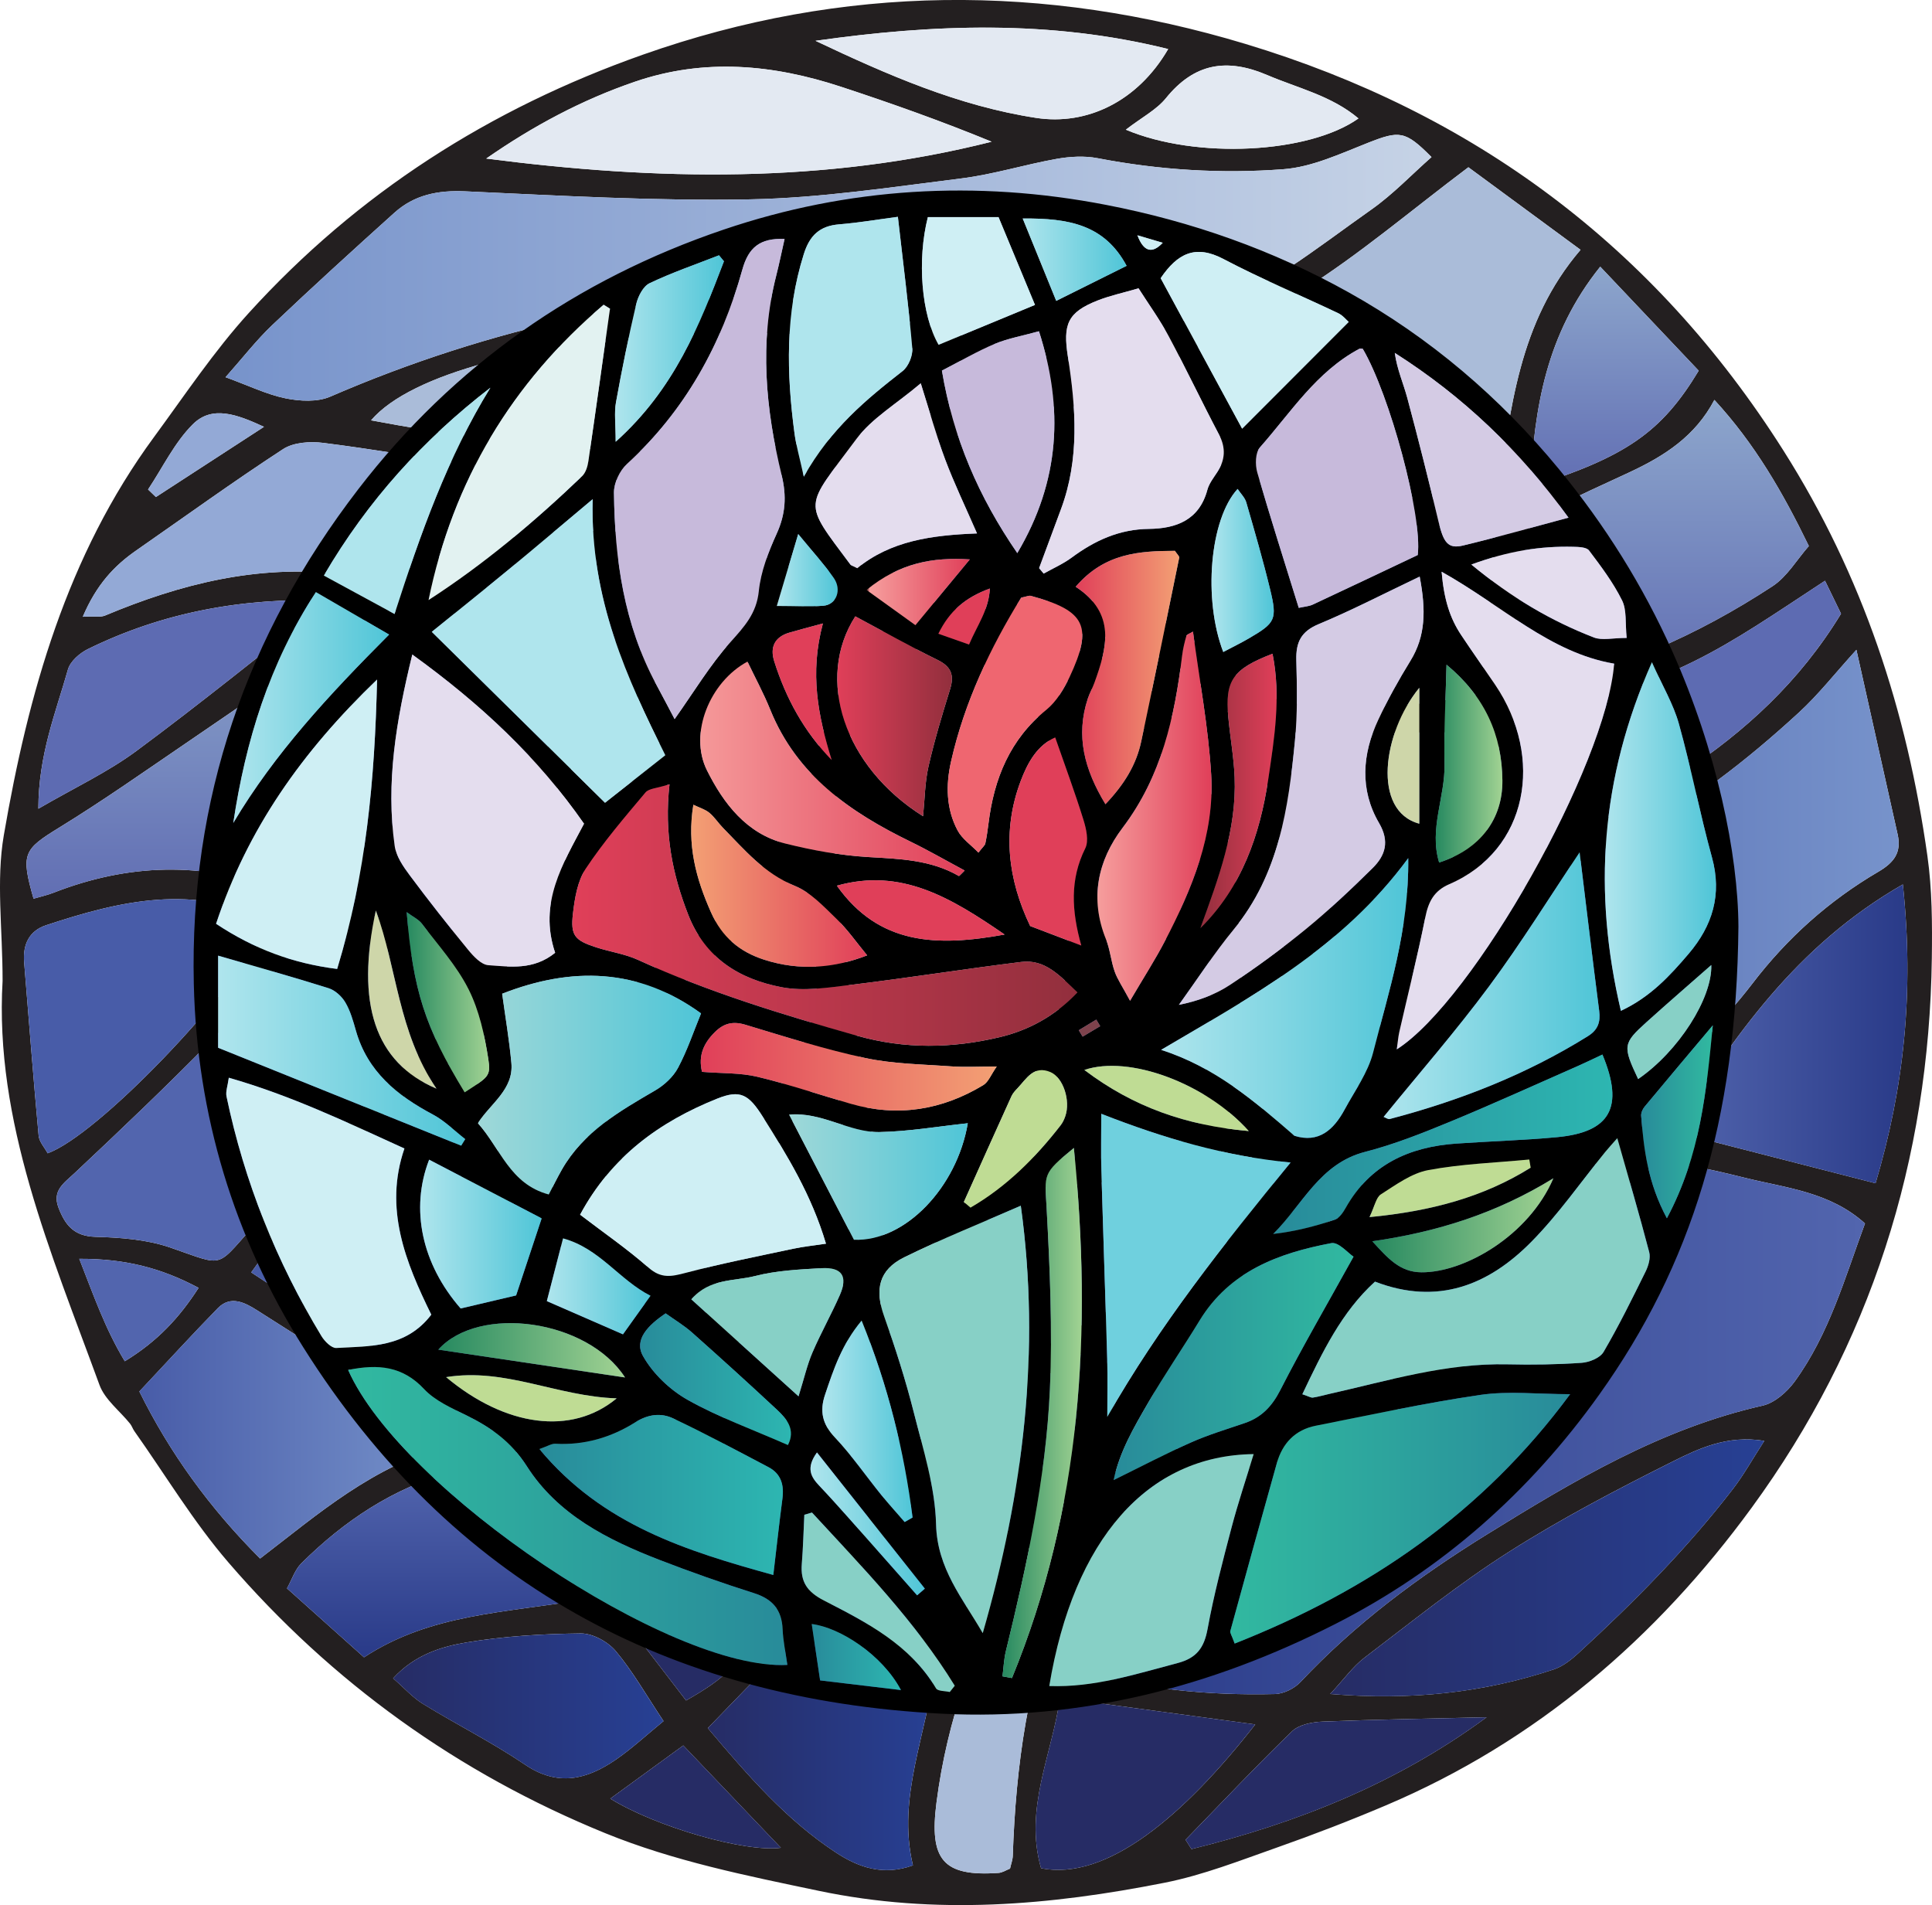 <?xml version="1.0" encoding="UTF-8"?>
<svg id="Layer_2" data-name="Layer 2" xmlns="http://www.w3.org/2000/svg" xmlns:xlink="http://www.w3.org/1999/xlink" viewBox="0 0 760.61 750">
  <defs>
    <style>
      .cls-1 {
        fill: #e2f2f1;
      }

      .cls-2 {
        fill: #bfdc94;
      }

      .cls-3 {
        fill: url(#linear-gradient-8);
      }

      .cls-4 {
        fill: url(#linear-gradient-7);
      }

      .cls-5 {
        fill: url(#linear-gradient-5);
      }

      .cls-6 {
        fill: url(#linear-gradient-6);
      }

      .cls-7 {
        fill: url(#linear-gradient-9);
      }

      .cls-8 {
        fill: url(#linear-gradient-4);
      }

      .cls-9 {
        fill: url(#linear-gradient-3);
      }

      .cls-10 {
        fill: url(#linear-gradient-2);
      }

      .cls-11 {
        fill: #e03f59;
      }

      .cls-12 {
        fill: #8da6cc;
      }

      .cls-13 {
        fill: #231f20;
      }

      .cls-14 {
        fill: #5d6bb2;
      }

      .cls-15 {
        fill: #87d0c6;
      }

      .cls-16 {
        fill: url(#linear-gradient);
      }

      .cls-17 {
        fill: #262c65;
      }

      .cls-18 {
        fill: #ef6670;
      }

      .cls-19 {
        fill: #c7badb;
      }

      .cls-20 {
        fill: #d4cbe4;
      }

      .cls-21 {
        fill: #93a9d6;
      }

      .cls-22 {
        fill: #7e424c;
      }

      .cls-23 {
        fill: #aabcd9;
      }

      .cls-24 {
        fill: url(#linear-gradient-43);
      }

      .cls-25 {
        fill: url(#linear-gradient-40);
      }

      .cls-26 {
        fill: url(#linear-gradient-41);
      }

      .cls-27 {
        fill: url(#linear-gradient-42);
      }

      .cls-28 {
        fill: url(#linear-gradient-49);
      }

      .cls-29 {
        fill: url(#linear-gradient-48);
      }

      .cls-30 {
        fill: url(#linear-gradient-45);
      }

      .cls-31 {
        fill: url(#linear-gradient-47);
      }

      .cls-32 {
        fill: url(#linear-gradient-44);
      }

      .cls-33 {
        fill: url(#linear-gradient-46);
      }

      .cls-34 {
        fill: url(#linear-gradient-10);
      }

      .cls-35 {
        fill: url(#linear-gradient-11);
      }

      .cls-36 {
        fill: url(#linear-gradient-12);
      }

      .cls-37 {
        fill: url(#linear-gradient-13);
      }

      .cls-38 {
        fill: url(#linear-gradient-19);
      }

      .cls-39 {
        fill: url(#linear-gradient-14);
      }

      .cls-40 {
        fill: url(#linear-gradient-21);
      }

      .cls-41 {
        fill: url(#linear-gradient-20);
      }

      .cls-42 {
        fill: url(#linear-gradient-22);
      }

      .cls-43 {
        fill: url(#linear-gradient-23);
      }

      .cls-44 {
        fill: url(#linear-gradient-28);
      }

      .cls-45 {
        fill: url(#linear-gradient-25);
      }

      .cls-46 {
        fill: url(#linear-gradient-32);
      }

      .cls-47 {
        fill: url(#linear-gradient-31);
      }

      .cls-48 {
        fill: url(#linear-gradient-33);
      }

      .cls-49 {
        fill: url(#linear-gradient-30);
      }

      .cls-50 {
        fill: url(#linear-gradient-15);
      }

      .cls-51 {
        fill: url(#linear-gradient-16);
      }

      .cls-52 {
        fill: url(#linear-gradient-17);
      }

      .cls-53 {
        fill: url(#linear-gradient-18);
      }

      .cls-54 {
        fill: url(#linear-gradient-35);
      }

      .cls-55 {
        fill: url(#linear-gradient-34);
      }

      .cls-56 {
        fill: url(#linear-gradient-36);
      }

      .cls-57 {
        fill: url(#linear-gradient-38);
      }

      .cls-58 {
        fill: url(#linear-gradient-27);
      }

      .cls-59 {
        fill: url(#linear-gradient-24);
      }

      .cls-60 {
        fill: url(#linear-gradient-26);
      }

      .cls-61 {
        fill: url(#linear-gradient-29);
      }

      .cls-62 {
        fill: url(#linear-gradient-37);
      }

      .cls-63 {
        fill: url(#linear-gradient-39);
      }

      .cls-64 {
        fill: url(#linear-gradient-53);
      }

      .cls-65 {
        fill: url(#linear-gradient-54);
      }

      .cls-66 {
        fill: url(#linear-gradient-55);
      }

      .cls-67 {
        fill: url(#linear-gradient-56);
      }

      .cls-68 {
        fill: url(#linear-gradient-50);
      }

      .cls-69 {
        fill: url(#linear-gradient-51);
      }

      .cls-70 {
        fill: url(#linear-gradient-52);
      }

      .cls-71 {
        fill: #293a88;
      }

      .cls-72 {
        fill: #5265ae;
      }

      .cls-73 {
        fill: #c6d3e6;
      }

      .cls-74 {
        fill: #ced6a9;
      }

      .cls-75 {
        fill: #6fd0de;
      }

      .cls-76 {
        fill: #485ca8;
      }

      .cls-77 {
        fill: #e4ddee;
      }

      .cls-78 {
        fill: #cfeff4;
      }

      .cls-79 {
        fill: #e3e9f2;
      }

      .cls-80 {
        fill: #afe5ed;
      }
    </style>
    <linearGradient id="linear-gradient" x1="420.08" y1="562.79" x2="734.24" y2="562.79" gradientUnits="userSpaceOnUse">
      <stop offset="0" stop-color="#293a88"/>
      <stop offset="1" stop-color="#5265ae"/>
    </linearGradient>
    <linearGradient id="linear-gradient-2" x1="88.8" y1="105.41" x2="563.58" y2="105.41" gradientUnits="userSpaceOnUse">
      <stop offset="0" stop-color="#7793cb"/>
      <stop offset="1" stop-color="#c6d3e6"/>
    </linearGradient>
    <linearGradient id="linear-gradient-3" x1="98.91" y1="492.67" x2="464.52" y2="492.67" gradientUnits="userSpaceOnUse">
      <stop offset="0" stop-color="#485ca8"/>
      <stop offset="1" stop-color="#7793cb"/>
    </linearGradient>
    <linearGradient id="linear-gradient-4" x1="498.22" y1="368.17" x2="747.5" y2="368.17" xlink:href="#linear-gradient-3"/>
    <linearGradient id="linear-gradient-5" x1="125.41" y1="353.8" x2="125.41" y2="239.72" gradientUnits="userSpaceOnUse">
      <stop offset="0" stop-color="#616eb3"/>
      <stop offset="1" stop-color="#8da6cc"/>
    </linearGradient>
    <linearGradient id="linear-gradient-6" x1="653.34" y1="270.97" x2="653.34" y2="157.44" xlink:href="#linear-gradient-5"/>
    <linearGradient id="linear-gradient-7" x1="277.21" y1="633.72" x2="277.21" y2="568.29" xlink:href="#linear-gradient"/>
    <linearGradient id="linear-gradient-8" x1="54.86" y1="562.87" x2="177.49" y2="562.87" xlink:href="#linear-gradient-3"/>
    <linearGradient id="linear-gradient-9" x1="523.69" y1="617.23" x2="694.59" y2="617.23" gradientUnits="userSpaceOnUse">
      <stop offset="0" stop-color="#262c65"/>
      <stop offset="1" stop-color="#274094"/>
    </linearGradient>
    <linearGradient id="linear-gradient-10" x1="658.88" y1="407" x2="750.93" y2="407" gradientUnits="userSpaceOnUse">
      <stop offset="0" stop-color="#5265ae"/>
      <stop offset="1" stop-color="#293a88"/>
    </linearGradient>
    <linearGradient id="linear-gradient-11" x1="278.66" y1="691.57" x2="367.97" y2="691.57" xlink:href="#linear-gradient-9"/>
    <linearGradient id="linear-gradient-12" x1="171.69" y1="652.45" x2="171.69" y2="578.67" xlink:href="#linear-gradient"/>
    <linearGradient id="linear-gradient-13" x1="440.12" y1="456.18" x2="440.12" y2="369.19" xlink:href="#linear-gradient-5"/>
    <linearGradient id="linear-gradient-14" x1="541.41" y1="358.29" x2="541.41" y2="288.38" xlink:href="#linear-gradient-5"/>
    <linearGradient id="linear-gradient-15" x1="154.76" y1="671.57" x2="261.23" y2="671.57" xlink:href="#linear-gradient-9"/>
    <linearGradient id="linear-gradient-16" x1="635.59" y1="191.8" x2="635.59" y2="104.99" xlink:href="#linear-gradient-5"/>
    <linearGradient id="linear-gradient-17" x1="443.74" y1="358.34" x2="443.74" y2="266.32" xlink:href="#linear-gradient-5"/>
    <linearGradient id="linear-gradient-18" x1="239.07" y1="256.94" x2="239.07" y2="219.69" xlink:href="#linear-gradient-5"/>
    <linearGradient id="linear-gradient-19" x1="537.62" y1="430.96" x2="537.62" y2="361.11" xlink:href="#linear-gradient-5"/>
    <linearGradient id="linear-gradient-20" x1="484.34" y1="597.69" x2="618.15" y2="597.69" gradientUnits="userSpaceOnUse">
      <stop offset="0" stop-color="#31b9a0"/>
      <stop offset="1" stop-color="#288b9a"/>
    </linearGradient>
    <linearGradient id="linear-gradient-21" x1="225.31" y1="360.23" x2="424.18" y2="360.23" gradientUnits="userSpaceOnUse">
      <stop offset="0" stop-color="#e03f59"/>
      <stop offset="1" stop-color="#922f3d"/>
    </linearGradient>
    <linearGradient id="linear-gradient-22" x1="137.06" y1="596.84" x2="309.98" y2="596.84" xlink:href="#linear-gradient-20"/>
    <linearGradient id="linear-gradient-23" x1="188.14" y1="427.18" x2="276" y2="427.18" gradientUnits="userSpaceOnUse">
      <stop offset="0" stop-color="#9fd8d8"/>
      <stop offset="1" stop-color="#4fc5d7"/>
    </linearGradient>
    <linearGradient id="linear-gradient-24" x1="457.12" y1="392.91" x2="554.42" y2="392.91" gradientUnits="userSpaceOnUse">
      <stop offset="0" stop-color="#afe5ed"/>
      <stop offset="1" stop-color="#4fc5d7"/>
    </linearGradient>
    <linearGradient id="linear-gradient-25" x1="631.79" y1="329.32" x2="675.57" y2="329.32" xlink:href="#linear-gradient-24"/>
    <linearGradient id="linear-gradient-26" x1="438.42" y1="536.02" x2="532.87" y2="536.02" gradientUnits="userSpaceOnUse">
      <stop offset="0" stop-color="#288b9a"/>
      <stop offset="1" stop-color="#31b9a0"/>
    </linearGradient>
    <linearGradient id="linear-gradient-27" x1="212.35" y1="588.54" x2="308.22" y2="588.54" gradientUnits="userSpaceOnUse">
      <stop offset="0" stop-color="#288b9a"/>
      <stop offset="1" stop-color="#2db6b1"/>
    </linearGradient>
    <linearGradient id="linear-gradient-28" x1="544.72" y1="388.05" x2="629.73" y2="388.05" xlink:href="#linear-gradient-24"/>
    <linearGradient id="linear-gradient-29" x1="432.03" y1="321.32" x2="476.98" y2="321.32" gradientUnits="userSpaceOnUse">
      <stop offset="0" stop-color="#f69e9d"/>
      <stop offset="1" stop-color="#e03f59"/>
    </linearGradient>
    <linearGradient id="linear-gradient-30" x1="275.69" y1="302.68" x2="379.79" y2="302.68" gradientUnits="userSpaceOnUse">
      <stop offset="0" stop-color="#f59999"/>
      <stop offset="1" stop-color="#e03f59"/>
    </linearGradient>
    <linearGradient id="linear-gradient-31" x1="85.87" y1="413.64" x2="183.18" y2="413.64" xlink:href="#linear-gradient-24"/>
    <linearGradient id="linear-gradient-32" x1="423.49" y1="266.73" x2="464.25" y2="266.73" gradientUnits="userSpaceOnUse">
      <stop offset="0" stop-color="#e03f59"/>
      <stop offset="1" stop-color="#f3a074"/>
    </linearGradient>
    <linearGradient id="linear-gradient-33" x1="394.67" y1="556.28" x2="425.91" y2="556.28" gradientUnits="userSpaceOnUse">
      <stop offset="0" stop-color="#268960"/>
      <stop offset="1" stop-color="#a2d393"/>
    </linearGradient>
    <linearGradient id="linear-gradient-34" x1="329.62" y1="281.99" x2="374.76" y2="281.99" xlink:href="#linear-gradient-21"/>
    <linearGradient id="linear-gradient-35" x1="272.11" y1="348.71" x2="341.38" y2="348.71" gradientUnits="userSpaceOnUse">
      <stop offset="0" stop-color="#f3a074"/>
      <stop offset="1" stop-color="#e03f59"/>
    </linearGradient>
    <linearGradient id="linear-gradient-36" x1="310.63" y1="463.39" x2="381.01" y2="463.39" xlink:href="#linear-gradient-23"/>
    <linearGradient id="linear-gradient-37" x1="501.22" y1="450.47" x2="634.79" y2="450.47" xlink:href="#linear-gradient-27"/>
    <linearGradient id="linear-gradient-38" x1="275.89" y1="419.96" x2="392.39" y2="419.96" xlink:href="#linear-gradient-32"/>
    <linearGradient id="linear-gradient-39" x1="165.4" y1="485.83" x2="213.25" y2="485.83" xlink:href="#linear-gradient-24"/>
    <linearGradient id="linear-gradient-40" x1="91.84" y1="278.54" x2="153.19" y2="278.54" xlink:href="#linear-gradient-24"/>
    <linearGradient id="linear-gradient-41" x1="242.14" y1="137.21" x2="285.01" y2="137.21" xlink:href="#linear-gradient-24"/>
    <linearGradient id="linear-gradient-42" x1="565.24" y1="300.62" x2="591.49" y2="300.62" xlink:href="#linear-gradient-33"/>
    <linearGradient id="linear-gradient-43" x1="323.74" y1="559.55" x2="359.28" y2="559.55" xlink:href="#linear-gradient-24"/>
    <linearGradient id="linear-gradient-44" x1="472.58" y1="311.38" x2="502.59" y2="311.38" gradientUnits="userSpaceOnUse">
      <stop offset="0" stop-color="#922f3d"/>
      <stop offset="1" stop-color="#e03f59"/>
    </linearGradient>
    <linearGradient id="linear-gradient-45" x1="252.01" y1="542.96" x2="311.38" y2="542.96" xlink:href="#linear-gradient-27"/>
    <linearGradient id="linear-gradient-46" x1="646.11" y1="441.64" x2="674.31" y2="441.64" xlink:href="#linear-gradient-26"/>
    <linearGradient id="linear-gradient-47" x1="476.96" y1="224.58" x2="501.47" y2="224.58" xlink:href="#linear-gradient-24"/>
    <linearGradient id="linear-gradient-48" x1="160.1" y1="394.56" x2="192.58" y2="394.56" xlink:href="#linear-gradient-33"/>
    <linearGradient id="linear-gradient-49" x1="540.27" y1="482.38" x2="611.54" y2="482.38" xlink:href="#linear-gradient-33"/>
    <linearGradient id="linear-gradient-50" x1="172.57" y1="531.59" x2="246.07" y2="531.59" xlink:href="#linear-gradient-33"/>
    <linearGradient id="linear-gradient-51" x1="215.28" y1="506.41" x2="256.1" y2="506.41" xlink:href="#linear-gradient-24"/>
    <linearGradient id="linear-gradient-52" x1="402.63" y1="102.23" x2="443.54" y2="102.23" xlink:href="#linear-gradient-24"/>
    <linearGradient id="linear-gradient-53" x1="341.15" y1="233.07" x2="381.81" y2="233.07" gradientUnits="userSpaceOnUse">
      <stop offset="0" stop-color="#491312"/>
      <stop offset=".03" stop-color="#f69e9d"/>
      <stop offset="1" stop-color="#e03f59"/>
    </linearGradient>
    <linearGradient id="linear-gradient-54" x1="319.56" y1="652.34" x2="354.69" y2="652.34" xlink:href="#linear-gradient-27"/>
    <linearGradient id="linear-gradient-55" x1="305.82" y1="224.47" x2="329.78" y2="224.47" xlink:href="#linear-gradient-24"/>
    <linearGradient id="linear-gradient-56" x1="319.08" y1="599.94" x2="364.11" y2="599.94" xlink:href="#linear-gradient-24"/>
  </defs>
  <g id="Layer_1-2" data-name="Layer 1">
    <g>
      <g>
        <path class="cls-13" d="M1.02,386.16c0-20.62-2.59-39.46.48-57.33,9.62-55.87,24.82-110.09,59.15-156.8,12.14-16.52,23.59-33.74,37.32-48.85,42.86-47.16,94.8-80.37,155.19-101.68,78.93-27.84,158.19-28.03,237.11-4.22,89.77,27.08,160.85,79.58,211.84,160.08,31.36,49.5,48.64,102.62,56.69,159.6,1.87,13.23,1.92,26.8,1.74,40.21-1.04,79.5-24.11,152.31-70.94,216.4-37.49,51.31-84.75,92.04-144.04,117.19-14.07,5.97-28.35,11.48-42.76,16.55-14.58,5.13-29.16,10.88-44.23,13.87-45.1,8.94-90.27,12.84-136.19,3.21-28.56-5.99-57.12-11.71-84.09-22.7-57.87-23.59-107.58-59.25-148.36-106.59-13.78-16-24.78-34.39-37.04-51.7-.64-.91-.98-2.04-1.67-2.91-4.07-5.08-9.93-9.47-12.05-15.25C20.05,492.97-2.22,441.37,1.02,386.16ZM32.59,242.8c4.79-.21,7.03.25,8.78-.48,29.68-12.43,59.97-20.11,92.72-16.34,10.2,1.17,21.97.43,31.19-3.61,37.04-16.23,74.92-15.92,113.41-8.75,10.87,2.02,21.82,4.93,31.92,9.31,6.15,2.67,10.91,3.29,17.3,1.56,9.14-2.48,19.26-4.38,26.85,3.71,11.64,12.4,25.18,13.07,40.95,10.36,27.66-4.77,54.67-3.64,77.3,16.64,4.57,4.1,9.38,8.05,14.56,11.3,6.1,3.83,12.39,8.65,19.16,9.86,25.5,4.55,50.8,1.4,76.22-3.03,2.08-22.19,4-42.57,6.04-64.37-8.52-.99-15.09-2.69-21.54-2.32-14.75.85-29.09-.86-42.71-6.21-30.64-12.02-61.18-24.32-91.47-37.19-7.1-3.02-13.51-4.67-20.9-2.49-15.53,4.57-31.3,8.43-46.63,13.59-40.37,13.61-82.4,16.49-124.08,14.66-38.29-1.69-76.28-9.82-114.45-14.65-5.14-.65-11.67-.21-15.77,2.47-19.6,12.78-38.57,26.52-57.79,39.88-8.67,6.03-15.64,13.42-21.05,26.1ZM420.08,653.76c2.57,2.45,3.24,3.63,4.18,3.9,25.37,7.36,51.37,9.87,77.66,9.25,3.43-.08,7.66-2.17,10.05-4.71,21.57-22.99,46.6-41.53,73.27-58.04,34.22-21.19,68.65-41.77,108.64-50.78,4.76-1.07,9.69-5.4,12.7-9.55,13.58-18.69,19.72-40.75,27.65-62.18-13.77-12.41-30.97-13.94-46.93-17.89-38.22-9.46-40.57-8.58-62.06,24.77-12.35,19.18-28.71,34.61-46.4,47.77-24.17,17.97-51.2,32.03-80.4,40.42-11.62,3.34-24.18,3.6-36.36,4.79-8.96.88-15.74,3.58-19.16,13.06-4.36,12.05-10.15,23.58-14.86,35.51-3.19,8.07-5.57,16.46-7.97,23.67ZM88.8,148.5c9.17,3.34,16.2,6.8,23.63,8.32,5.64,1.15,12.52,1.52,17.58-.67,31.36-13.58,63.53-23.94,97.02-31.26,42.31-9.25,83.99-10.63,125.85,1.18,4.82,1.36,9.92,1.71,14.78,2.97,15.54,4.04,30.95,8.6,46.56,12.3,5.04,1.2,11.12,1.89,15.76.19,14.08-5.15,27.43-12.29,41.54-17.36,25.73-9.25,46.54-26.31,68.39-41.69,8.5-5.99,15.79-13.7,23.66-20.64-10.4-10.48-12.61-10.48-25.02-5.61-10.81,4.25-21.93,9.51-33.22,10.38-24.42,1.87-48.96.34-73.2-4.33-5.2-1-10.91-.67-16.17.27-12.6,2.25-24.96,6.14-37.62,7.71-27.64,3.44-55.38,7.7-83.14,8.22-37.33.7-74.74-1.48-112.08-3.16-10.72-.48-20.02,1.38-27.88,8.46-16.16,14.55-32.25,29.18-48.02,44.16-6.31,5.99-11.68,12.96-18.43,20.56ZM98.91,500.92c4.06,2.61,6.72,4.54,9.57,6.13,26.94,14.92,53.08,31.07,75.68,52.19,5.42,5.07,10.63,4.39,16.89,3.77,14.38-1.43,28.82-2.36,43.25-3.16,13.93-.77,27.88-1.3,41.83-1.56,7.76-.14,15.64-.21,23.28.92,14.87,2.2,29.53,5.88,44.44,7.64,5.43.64,13.23-.59,16.64-4.14,19.66-20.5,43.31-34.94,68.1-47.97,3.35-1.76,7.2-4.02,8.96-7.11,7.85-13.79,16.34-27.48,16.98-44.81-23.58,2.05-46.25,4.01-65.51,5.69-16.19,18.87-30.41,35.92-45.21,52.45-5.66,6.32-12.83,10.6-21.99,5.95v-22.74c-13.33,16.84-26.71,27.94-47.45,23.5-5.94-7.04-7.43-18.66-18.52-21.6-21.55,13.7-21.78,13.88-37.92-6.14-8.53-10.58-16.12-21.92-25.55-34.86-1.36,7.82-2.34,13.46-3.62,20.83-4.44-2.25-9.28-3.04-10.65-5.65-9.7-18.43-11.85-38.66-11.24-61.95-32.97,22.7-55.42,51.32-77.95,82.61ZM498.22,479.91c2.02.4,2.62.74,2.99.57,42.44-19.37,86.66-31.62,133.48-33.8,7.47-.35,14.85-2.74,18.24-10.05,8.88-19.14,24.47-33.06,36.96-49.4,13.77-18.02,30.23-32.69,49.6-44.04,6.27-3.67,9.17-7.66,7.59-14.72-5.34-23.84-10.66-47.68-16.23-72.65-8.48,9.34-14.96,17.65-22.62,24.68-20.58,18.91-42.57,36.08-67.46,49.03-17.21,8.95-34.48,17.97-52.43,25.19-7.49,3.01-11.89,6.06-14.47,13.77-10.9,32.54-31.98,57.04-60.88,75.18-3.05,1.91-6.71,4.61-7.7,7.71-2.99,9.31-4.79,19-7.06,28.54ZM345.71,514.63c6.01-6,11.23-10.06,14.99-15.18,10.9-14.82,23.04-29.14,31.35-45.37,12.93-25.25,26.91-50.91,28.61-79.94,1.13-19.33-1.28-38.93-2.96-58.34-2.06-23.72-9.1-43.84-33.3-55.69-17.04-8.34-26.51-7.82-38,7.65-16.48,22.17-19.27,47.64-17.51,73.45,1.86,27.23,6.56,54.28,10.43,81.36,1.42,9.9,1.49,21.33,6.67,29.05,7.84,11.68,6.14,21.57,2.11,33.1-3,8.6-6.32,17.55-2.38,29.91ZM240.38,266.51c-6.54-4.19-11.84-8.04-17.54-11.16-17.5-9.57-36.65-13.21-56.26-15.34-9.35-1.01-17.75.5-25.5,5.86-22.51,15.55-45.01,31.12-67.62,46.53-16.58,11.3-33.01,22.88-50.09,33.37-14.07,8.65-15.28,10.22-10.16,28.02,2.62-.77,5.31-1.35,7.85-2.34,29.29-11.42,58.68-12.43,88.26-1.12,8.59,3.28,15.94,2.53,22.24-5.52,4.07-5.21,9.5-9.52,14.86-13.52,16.07-12,30.99-27.1,51.42-30.46,20.94-3.45,30.03-18.72,42.54-34.33ZM589.54,195.95c5.17-34.87,8.26-69.07,32.71-97.61-15.68-11.54-29.83-21.95-44.16-32.5-22.43,16.85-42.86,34.34-65.38,48.51-22.7,14.28-47.46,25.27-71.32,37.7.11,1.34.21,2.67.32,4.01,7.47,3.28,14.82,6.87,22.43,9.78,19.79,7.56,40.09,13.9,59.43,22.44,20.81,9.2,42.08,8.58,65.98,7.65ZM352.04,243.74c-5.7-8.05-11.95-9.91-19.85-8.34-14.41,2.86-26.16,10.38-34.86,21.71-9.85,12.82-19.09,26.23-27.3,40.15-9.78,16.59-21.28,31.27-36.53,43.2-13.74,10.75-25.85,23.32-33.5,39.27-11.78,24.57-15.73,50.1-8.7,80.24,3.12-4.66,4.5-6.21,5.32-8.01,12.86-28.29,34.46-49.74,58.11-68.29,14.11-11.06,29.3-20.89,39.89-35.28,9.79-13.29,20.99-27.53,24.54-42.96,5.46-23.75,14.77-43.94,32.89-61.68ZM396.76,253.09c7.99.96,15.93,1.87,23.85,2.88,17.09,2.17,31.12,10.9,39.83,24.88,13.6,21.83,24.18,45.43,26.56,71.62,4.09,45.08.43,89.29-16.52,131.72-3.72,9.3-8.52,18.17-12.77,27.26-11.09,23.74-21.37,47.9-33.54,71.07-6.67,12.7-17.75,23.04-24.69,35.64-15.7,28.53-26.59,58.84-30.79,91.48-2.88,22.43,2.44,29.23,24.45,27.69,1.52-.11,2.98-1.1,4.5-1.69.41-1.85,1.03-3.44,1.08-5.04,1.19-35.35,5.94-70.41,19.4-103.05,14.86-36.04,31.36-71.63,50.15-105.76,19.37-35.17,27.04-73.18,33.42-111.66,3.36-20.27,4.39-41.26,3.57-61.8-1.52-37.87-12.81-70.96-49.63-90.47-18.9-10.01-38.27-9.31-58.21-7.87-.14.01-.22.97-.66,3.11ZM631.96,458.32c-7.22,0-13.86-.83-20.24.14-33.78,5.11-67.11,12.35-98.31,26.72-9.88,4.55-20.38,9.2-25.88,20.08-7.06,13.96-14.75,27.59-21.74,41.58-3.63,7.27-6.33,15.02-9.58,22.88,60.15,8.59,151.75-59.03,175.75-111.4ZM175.88,380.24c-15.09-4.41-28.97-8.31-42.75-12.55-7.49-2.31-13.02.35-17.81,5.78-10.7,12.11-20.89,24.72-32.19,36.24-17.49,17.82-35.58,35.06-53.79,52.15-4.25,3.99-8.9,6.88-6.27,13.68,2.57,6.65,6,11.13,14.42,11.37,9.91.28,20.27,1.03,29.53,4.22,22.84,7.87,17.11,8.52,35.6-11.52,2.25-2.44,3.55-5.77,5.87-8.12,19.11-19.42,37.66-39.47,57.94-57.59,6.96-6.22,12.02-10.68,10.15-20.3-.73-3.76-.44-7.72-.7-13.36ZM398.34,150.7c-54.3-32.4-220.31-22.67-252.25,14.78,114.35,21.47,193.95,13.96,252.25-14.78ZM712.13,214.97c-10.26-21.12-21.23-40.2-37.19-57.54-7.58,14.39-19.7,22.03-32.96,28.28-10.56,4.98-21.32,9.6-31.53,15.21-3.98,2.18-9.06,6.3-9.61,10.12-2.82,19.55-4.32,39.29-6.29,59.05,3.65.45,5.38,1.08,6.92.79,34.96-6.53,66.83-20.75,96.38-40.12,5.73-3.75,9.54-10.43,14.28-15.8ZM199.15,572c14.27,18.86,25.93,34.29,37.61,49.7,1.35,1.78,2.4,4.26,4.21,5.13,4.37,2.1,9.02,4.54,13.71,4.9,13.91,1.05,27.96.54,41.83,1.85,11.51,1.09,19.03-3.76,25.68-12.28,7.85-10.07,16.48-19.53,24.46-29.5,3-3.75,5.14-8.19,8.61-13.84-51.58-14.61-101.85-9.17-156.11-5.96ZM316.57,342.39c-2.33,1.29-4.08,1.71-4.95,2.82-16.33,20.89-36.31,37.45-58.44,51.98-15.03,9.86-20.64,25.06-15.14,42.51,5.68,18.03,17.63,32.53,29.41,50.5,8.87-12.39,16.5-21.88,22.83-32.16,8.75-14.21,17.26-28.67,24.42-43.71,3.94-8.28,6.86-17.98,6.79-27.01-.12-14.7-3.06-29.38-4.92-44.93ZM54.86,547.78c11.93,24.16,27.71,45.96,47.54,65.78,23.01-17.6,44.23-36.47,75.09-44.82-7.57-6.47-12.15-11.25-17.52-14.83-19.46-12.97-39.12-25.66-58.89-38.15-4.65-2.94-10.29-5.9-15.31-.76-10.05,10.28-19.75,20.91-30.9,32.79ZM694.59,567.24c-14.62-2.38-25.89,3.03-36.43,8.31-21.84,10.95-43.6,22.33-64.19,35.44-19.73,12.56-38.06,27.36-56.72,41.55-4.62,3.51-8.11,8.49-13.56,14.35,31.74,2.62,60.24-.45,88.03-9.68,3.55-1.18,6.84-3.79,9.67-6.38,21.85-20.04,42.67-41.08,60.81-64.61,4.31-5.59,7.76-11.83,12.39-18.99ZM749.14,348.17c-42.3,24.27-66.46,60.03-90.27,97.29,27.35,7.01,52.54,13.46,79.52,20.37,11.1-37.31,15.26-74.89,10.75-117.67ZM582.68,346.41c56.11-26.58,109.42-51.09,142.12-104.8-2.09-4.29-4.17-8.57-6.31-12.98-40.82,26.79-57.67,40.06-116.33,52.81-5.83,1.27-10.74,3.19-11.69,9.97-2.39,16.92-4.79,33.83-7.78,55ZM106.8,362.74c-30.66-15.12-59.71-8.04-88.63,1.5-6.76,2.23-9.22,7.66-8.67,14.55,1.85,22.77,3.62,45.54,5.71,68.29.22,2.44,2.36,4.7,3.55,6.95,19.46-7.01,71.62-61.05,88.04-91.29ZM191.43,62.42c67.11,8.67,133.29,9.96,198.96-6.63-19.65-8.08-39.38-15.08-59.26-21.62-26.76-8.8-53.73-11.36-81.04-2.04-21.01,7.17-40.33,17.54-58.66,30.29ZM278.66,680.33c15.99,18.95,30.99,36.18,50.35,48.92,9.04,5.96,18.71,9.31,30.4,5.11-6.48-27.24,5.78-51.97,8.57-78.48-16.97-6.17-33.95-8.76-51.29-9-2.94-.04-6.61,1.54-8.75,3.61-9.57,9.26-18.71,18.97-29.27,29.83ZM230.39,629.63c-13.9-17.05-25.18-30.77-36.3-44.61-4.27-5.32-9.05-7.61-16.05-5.66-23.24,6.46-42.53,19.33-59.41,36.1-2.52,2.5-3.7,6.36-5.64,9.85,10.57,9.46,20.36,18.23,30.32,27.14,26.31-17.24,55.45-17.41,87.08-22.82ZM403.67,455.37c21.4.54,40.33,2.97,58.58-4.49,5.17-2.11,10.59-4.24,11.09-11.09,1.66-22.64,4.97-45.25,2.08-69.51-11.14-.39-21.59-.85-32.05-1.09-8.62-.19-12.79,4.04-14.54,12.72-2.29,11.4-5.67,22.66-9.49,33.67-4.34,12.52-9.68,24.7-15.68,39.78ZM503.57,288.38c3.64,12.07,7.75,23.08,10.16,34.45,2.37,11.21,3.01,22.79,4.56,35.46,15.54-3.03,29.7-5.44,43.66-8.77,3.24-.77,7.17-4.09,8.35-7.16,6.6-17.16,8.79-35.08,8.96-53.97h-75.69ZM261.23,677.57c-6.85-10.28-12.08-19.55-18.81-27.57-3.11-3.7-9.15-7.01-13.82-6.95-15.03.18-30.2,1.07-45.01,3.55-10.08,1.69-20.44,4.96-28.82,14.12,4.37,3.8,7.68,7.57,11.77,10.08,13.29,8.16,27.32,15.2,40.2,23.93,12.9,8.75,24.32,5.81,35.62-1.93,6.35-4.35,12.04-9.66,18.88-15.24ZM129.86,236.38c-34.41-1.15-65.71,4.64-95.26,19.15-3.22,1.58-6.93,4.82-7.84,8.01-4.8,16.96-11.62,33.58-11.66,54.84,14.19-8.25,27.25-14.35,38.61-22.75,25.09-18.55,49.33-38.26,76.15-59.25ZM494.17,678.87c-26.14-3.55-50.55-6.86-76.85-10.42-3.17,22.35-14.19,43.64-7.46,67.04,25.87,5.12,56.28-20.68,84.32-56.62ZM321.07,16.07c28.3,13.4,56.27,25.65,86.87,30.34,19.88,3.05,39.92-6.38,51.96-27.11-46.64-11.59-92.65-9.78-138.83-3.24ZM668.76,145.93c-12.67-13.38-25.06-26.47-38.76-40.94-21.36,26.63-25.93,55.53-27.57,86.81,37.58-11.9,51.63-21.49,66.33-45.87ZM412.84,266.32c18.88,29.65,14.11,61.31,20.41,92.02h41.39c-.36-22.49-11.12-54.97-23.53-70.84-8.9-11.38-20.74-17.63-38.27-21.19ZM328.42,419.71c-1.16.16-2.32.33-3.49.49-15.74,25.87-31.48,51.74-47.65,78.32,2.72,3.59,5.53,8.59,9.57,12.21,2.91,2.61,7.52,4.86,11.28,4.73,12.04-.43,37.26-26.25,38.27-38.23.09-1.1.06-2.24-.1-3.33-2.61-18.07-5.25-36.13-7.88-54.19ZM404.8,588.09c-12.62-2.12-24.83-4.17-37.71-6.34-13.97,17.61-27.72,34.95-42.89,54.08,17.63,3.8,33.05,7.12,48.69,10.49,10.53-19.21,20.66-37.7,31.91-58.23ZM466.75,724.28c.77,1.22,1.55,2.45,2.32,3.67,41.35-10.25,80.43-25.57,116.19-51.9-22.89.55-43.71.87-64.52,1.71-4.14.17-9.36,1.18-12.1,3.84-14.31,13.86-27.99,28.38-41.89,42.67ZM192.95,366.09c14.57-14,29.88-26.33,42.21-41.14,16.37-19.66,30.47-41.21,45.41-62.05,3.42-4.77,6.27-9.94,10.21-16.27-37.68,15.46-93.96,80.69-97.84,119.47ZM183.3,227.9c24.17,9.9,47.13,19.29,70.94,29.04,12.52-9.14,25.74-18.79,40.6-29.63-38.16-5.68-74.63-14.13-111.54.59ZM563.75,361.11c-17.08,3.34-31.98,6.25-46.33,9.05-2.04,20.91-3.84,39.32-5.94,60.8,26.83-18.08,46.11-37.5,52.26-69.85ZM443.24,51.05c27.8,11.74,72.13,9.38,91.57-4.43-10.64-8.96-23.78-11.88-35.91-17.07-15.96-6.81-28.73-4.68-39.88,9.09-3.7,4.57-9.42,7.51-15.78,12.4ZM132.73,357.11c17.23,4.58,31.16,8.29,44.03,11.71,9.66-20.8,18.53-39.9,28.33-61-28.81,10.29-49.13,28.7-72.36,49.29ZM226.62,423.7c-12.75,13.33-21.32,24.33-12.57,38.23,8.83,14.01,19.91,26.64,30.55,39.43,1.19,1.44,6.86,1.01,8.79-.57,1.81-1.48,2.01-5.7,1.77-8.62-.16-1.92-2.65-3.53-3.59-5.52-9.18-19.42-24.45-36.17-24.95-62.94ZM377.02,571.2c6.21,1.63,9.72,2.75,13.31,3.46,28.74,5.68,23.25,6.2,35.24-16.82,4.58-8.79,11.42-17.27,11.48-31.12-23.07,12.38-41.79,25.95-60.04,44.48ZM240.26,708.09c17.95,11.11,53.05,21.23,67.16,19.35-12.95-13.57-25.46-26.69-38.42-40.28-9.69,7.05-18.98,13.82-28.74,20.93ZM31.21,495.57c5.84,14.91,10.27,27.65,17.92,40.33,13-7.93,21.51-17.21,29.05-28.9-14.91-7.92-29.01-11.47-46.96-11.43ZM250.27,643.64c8.18,10.64,14.1,18.35,19.83,25.81,16.35-9.32,20.96-14.38,23.78-25.81h-43.61ZM58.29,192.7c1.03.99,2.06,1.98,3.09,2.97,13.71-8.91,27.42-17.81,42.55-27.64-10.69-4.93-20.41-8.57-28.02-.99-7.22,7.2-11.85,17-17.62,25.66Z"/>
        <path class="cls-21" d="M32.59,242.8c5.41-12.68,12.37-20.07,21.05-26.1,19.22-13.36,38.19-27.1,57.79-39.88,4.1-2.67,10.63-3.12,15.77-2.47,38.18,4.83,76.17,12.96,114.45,14.65,41.68,1.84,83.71-1.04,124.08-14.66,15.33-5.17,31.09-9.02,46.63-13.59,7.39-2.17,13.8-.53,20.9,2.49,30.29,12.88,60.83,25.17,91.47,37.19,13.62,5.34,27.95,7.06,42.71,6.21,6.45-.37,13.02,1.33,21.54,2.32-2.05,21.79-3.96,42.18-6.04,64.37-25.42,4.43-50.71,7.58-76.22,3.03-6.78-1.21-13.07-6.03-19.16-9.86-5.18-3.25-9.99-7.21-14.56-11.3-22.63-20.28-49.64-21.4-77.3-16.64-15.77,2.72-29.32,2.04-40.95-10.36-7.59-8.09-17.71-6.18-26.85-3.71-6.39,1.73-11.15,1.11-17.3-1.56-10.1-4.38-21.05-7.29-31.92-9.31-38.49-7.17-76.37-7.48-113.41,8.75-9.22,4.04-20.99,4.78-31.19,3.61-32.75-3.77-63.03,3.91-92.72,16.34-1.74.73-3.99.26-8.78.48Z"/>
        <path class="cls-16" d="M420.08,653.76c2.4-7.21,4.79-15.6,7.97-23.67,4.71-11.94,10.51-23.46,14.86-35.51,3.43-9.48,10.2-12.18,19.16-13.06,12.18-1.2,24.73-1.45,36.36-4.79,29.21-8.39,56.23-22.45,80.4-40.42,17.69-13.15,34.05-28.59,46.4-47.77,21.49-33.35,23.83-34.23,62.06-24.77,15.96,3.95,33.16,5.48,46.93,17.89-7.93,21.43-14.07,43.49-27.65,62.18-3.02,4.15-7.94,8.48-12.7,9.55-39.99,9.01-74.43,29.6-108.64,50.78-26.67,16.51-51.7,35.05-73.27,58.04-2.39,2.54-6.62,4.63-10.05,4.71-26.29.61-52.29-1.9-77.66-9.25-.94-.27-1.61-1.45-4.18-3.9Z"/>
        <path class="cls-10" d="M88.8,148.5c6.75-7.6,12.12-14.57,18.43-20.56,15.77-14.97,31.86-29.61,48.02-44.16,7.86-7.08,17.16-8.94,27.88-8.46,37.34,1.69,74.75,3.86,112.08,3.16,27.76-.52,55.5-4.79,83.14-8.22,12.66-1.57,25.02-5.46,37.62-7.71,5.26-.94,10.97-1.27,16.17-.27,24.24,4.67,48.78,6.2,73.2,4.33,11.29-.86,22.41-6.13,33.22-10.38,12.41-4.87,14.62-4.87,25.02,5.61-7.86,6.94-15.15,14.65-23.66,20.64-21.85,15.38-42.66,32.45-68.39,41.69-14.1,5.07-27.46,12.21-41.54,17.36-4.64,1.7-10.72,1-15.76-.19-15.61-3.7-31.03-8.26-46.56-12.3-4.86-1.26-9.96-1.61-14.78-2.97-41.87-11.81-83.54-10.42-125.85-1.18-33.49,7.32-65.66,17.67-97.02,31.26-5.07,2.19-11.94,1.82-17.58.67-7.43-1.52-14.46-4.98-23.63-8.32Z"/>
        <path class="cls-9" d="M98.91,500.92c22.53-31.29,44.98-59.91,77.95-82.61-.61,23.3,1.54,43.53,11.24,61.95,1.38,2.61,6.21,3.41,10.65,5.65,1.28-7.37,2.26-13.01,3.62-20.83,9.43,12.95,17.02,24.29,25.55,34.86,16.15,20.02,16.37,19.83,37.92,6.14,11.09,2.93,12.58,14.55,18.52,21.6,20.73,4.44,34.12-6.66,47.45-23.5v22.74c9.16,4.64,16.34.36,21.99-5.95,14.8-16.53,29.02-33.58,45.21-52.45,19.27-1.67,41.93-3.64,65.51-5.69-.63,17.32-9.13,31.02-16.98,44.81-1.76,3.09-5.61,5.35-8.96,7.11-24.79,13.03-48.43,27.47-68.1,47.97-3.41,3.55-11.21,4.78-16.64,4.14-14.9-1.76-29.57-5.44-44.44-7.64-7.64-1.13-15.52-1.07-23.28-.92-13.95.26-27.9.79-41.83,1.56-14.43.79-28.87,1.73-43.25,3.16-6.25.62-11.47,1.29-16.89-3.77-22.6-21.12-48.74-37.27-75.68-52.19-2.86-1.58-5.52-3.52-9.57-6.13Z"/>
        <path class="cls-8" d="M498.22,479.91c2.27-9.54,4.07-19.22,7.06-28.54.99-3.1,4.65-5.79,7.7-7.71,28.9-18.14,49.98-42.65,60.88-75.18,2.58-7.71,6.98-10.76,14.47-13.77,17.95-7.22,35.22-16.24,52.43-25.19,24.9-12.95,46.89-30.12,67.46-49.03,7.65-7.03,14.14-15.34,22.62-24.68,5.58,24.97,10.89,48.81,16.23,72.65,1.58,7.07-1.32,11.05-7.59,14.72-19.37,11.35-35.83,26.03-49.6,44.04-12.49,16.34-28.07,30.26-36.96,49.4-3.39,7.31-10.77,9.71-18.24,10.05-46.82,2.18-91.04,14.43-133.48,33.8-.37.17-.97-.16-2.99-.57Z"/>
        <path class="cls-73" d="M345.71,514.63c-3.94-12.36-.61-21.31,2.38-29.91,4.02-11.53,5.73-21.42-2.11-33.1-5.18-7.72-5.25-19.15-6.67-29.05-3.87-27.07-8.57-54.12-10.43-81.36-1.76-25.81,1.03-51.28,17.51-73.45,11.49-15.46,20.96-15.99,38-7.65,24.21,11.85,31.25,31.97,33.3,55.69,1.68,19.41,4.1,39.01,2.96,58.34-1.7,29.02-15.68,54.69-28.61,79.94-8.31,16.23-20.45,30.55-31.35,45.37-3.77,5.12-8.98,9.18-14.99,15.18Z"/>
        <path class="cls-5" d="M240.38,266.51c-12.51,15.6-21.6,30.88-42.54,34.33-20.43,3.36-35.35,18.47-51.42,30.46-5.36,4-10.79,8.32-14.86,13.52-6.3,8.05-13.65,8.8-22.24,5.52-29.59-11.31-58.97-10.3-88.26,1.12-2.54.99-5.23,1.57-7.85,2.34-5.12-17.8-3.91-19.37,10.16-28.02,17.08-10.5,33.51-22.07,50.09-33.37,22.61-15.41,45.11-30.98,67.62-46.53,7.76-5.36,16.16-6.88,25.5-5.86,19.61,2.13,38.76,5.77,56.26,15.34,5.7,3.12,11,6.96,17.54,11.16Z"/>
        <path class="cls-23" d="M589.54,195.95c-23.9.93-45.17,1.54-65.98-7.65-19.34-8.55-39.65-14.88-59.43-22.44-7.61-2.91-14.96-6.5-22.43-9.78-.11-1.34-.21-2.67-.32-4.01,23.86-12.43,48.63-23.42,71.32-37.7,22.52-14.17,42.95-31.66,65.38-48.51,14.33,10.54,28.48,20.96,44.16,32.5-24.45,28.54-27.54,62.74-32.71,97.61Z"/>
        <path class="cls-23" d="M352.04,243.74c-18.12,17.74-27.42,37.93-32.89,61.68-3.55,15.44-14.75,29.67-24.54,42.96-10.59,14.39-25.78,24.21-39.89,35.28-23.65,18.55-45.25,40-58.11,68.29-.82,1.81-2.2,3.36-5.32,8.01-7.04-30.14-3.08-55.67,8.7-80.24,7.65-15.95,19.76-28.51,33.5-39.27,15.25-11.94,26.75-26.61,36.53-43.2,8.21-13.92,17.45-27.33,27.3-40.15,8.7-11.32,20.46-18.84,34.86-21.71,7.91-1.57,14.16.29,19.85,8.34Z"/>
        <path class="cls-23" d="M396.76,253.09c.44-2.14.52-3.1.66-3.11,19.93-1.44,39.31-2.14,58.21,7.87,36.82,19.51,48.12,52.61,49.63,90.47.82,20.55-.21,41.54-3.57,61.8-6.38,38.48-14.05,76.49-33.42,111.66-18.8,34.13-35.29,69.72-50.15,105.76-13.45,32.64-18.2,67.69-19.4,103.05-.05,1.6-.67,3.19-1.08,5.04-1.52.59-2.98,1.59-4.5,1.69-22.01,1.54-27.34-5.26-24.45-27.69,4.19-32.64,15.09-62.96,30.79-91.48,6.93-12.6,18.02-22.94,24.69-35.64,12.17-23.17,22.45-47.33,33.54-71.07,4.25-9.09,9.06-17.96,12.77-27.26,16.95-42.43,20.61-86.64,16.52-131.72-2.38-26.2-12.95-49.79-26.56-71.62-8.71-13.98-22.73-22.71-39.83-24.88-7.92-1.01-15.86-1.92-23.85-2.88Z"/>
        <path class="cls-76" d="M631.96,458.32c-24,52.37-115.6,119.99-175.75,111.4,3.25-7.86,5.95-15.61,9.58-22.88,6.99-13.99,14.68-27.62,21.74-41.58,5.5-10.88,16-15.53,25.88-20.08,31.2-14.37,64.53-21.61,98.31-26.72,6.37-.96,13.01-.14,20.24-.14Z"/>
        <path class="cls-72" d="M175.88,380.24c.26,5.64-.03,9.6.7,13.36,1.86,9.62-3.2,14.08-10.15,20.3-20.28,18.12-38.83,38.18-57.94,57.59-2.32,2.35-3.62,5.68-5.87,8.12-18.49,20.04-12.76,19.39-35.6,11.52-9.26-3.19-19.62-3.94-29.53-4.22-8.41-.24-11.84-4.72-14.42-11.37-2.63-6.81,2.02-9.69,6.27-13.68,18.2-17.09,36.3-34.33,53.79-52.15,11.3-11.52,21.49-24.13,32.19-36.24,4.79-5.43,10.32-8.09,17.81-5.78,13.78,4.24,27.66,8.14,42.75,12.55Z"/>
        <path class="cls-23" d="M398.34,150.7c-58.3,28.74-137.89,36.25-252.25,14.78,31.93-37.45,197.95-47.18,252.25-14.78Z"/>
        <path class="cls-6" d="M712.13,214.97c-4.74,5.37-8.55,12.05-14.28,15.8-29.55,19.37-61.42,33.59-96.38,40.12-1.55.29-3.27-.34-6.92-.79,1.97-19.75,3.47-39.49,6.29-59.05.55-3.82,5.63-7.94,9.61-10.12,10.21-5.61,20.97-10.24,31.53-15.21,13.27-6.25,25.38-13.9,32.96-28.28,15.96,17.34,26.93,36.41,37.19,57.54Z"/>
        <path class="cls-4" d="M199.15,572c54.26-3.22,104.53-8.65,156.11,5.96-3.46,5.65-5.6,10.09-8.61,13.84-7.98,9.97-16.61,19.43-24.46,29.5-6.65,8.53-14.17,13.37-25.68,12.28-13.88-1.31-27.92-.79-41.83-1.85-4.69-.36-9.34-2.79-13.71-4.9-1.81-.87-2.86-3.35-4.21-5.13-11.68-15.42-23.34-30.84-37.61-49.7Z"/>
        <path class="cls-12" d="M316.57,342.39c1.85,15.55,4.8,30.23,4.92,44.93.07,9.03-2.85,18.74-6.79,27.01-7.16,15.04-15.67,29.5-24.42,43.71-6.33,10.28-13.95,19.77-22.83,32.16-11.78-17.97-23.73-32.47-29.41-50.5-5.49-17.45.11-32.65,15.14-42.51,22.13-14.52,42.11-31.09,58.44-51.98.87-1.11,2.62-1.53,4.95-2.82Z"/>
        <path class="cls-3" d="M54.86,547.78c11.15-11.88,20.85-22.51,30.9-32.79,5.03-5.14,10.67-2.18,15.31.76,19.77,12.5,39.42,25.19,58.89,38.15,5.38,3.58,9.96,8.36,17.52,14.83-30.86,8.35-52.07,27.22-75.09,44.82-19.83-19.82-35.61-41.61-47.54-65.78Z"/>
        <path class="cls-7" d="M694.59,567.24c-4.63,7.15-8.09,13.4-12.39,18.99-18.13,23.52-38.96,44.56-60.81,64.61-2.82,2.59-6.12,5.2-9.67,6.38-27.78,9.23-56.29,12.29-88.03,9.68,5.45-5.86,8.95-10.84,13.56-14.35,18.66-14.19,36.99-28.99,56.72-41.55,20.59-13.1,42.35-24.49,64.19-35.44,10.53-5.28,21.81-10.69,36.43-8.31Z"/>
        <path class="cls-34" d="M749.14,348.17c4.51,42.78.35,80.36-10.75,117.67-26.98-6.91-52.17-13.37-79.52-20.37,23.81-37.26,47.97-73.02,90.27-97.29Z"/>
        <path class="cls-14" d="M582.68,346.41c2.99-21.16,5.39-38.08,7.78-55,.96-6.78,5.87-8.7,11.69-9.97,58.66-12.75,75.51-26.03,116.33-52.81,2.14,4.41,4.22,8.69,6.31,12.98-32.69,53.71-86.01,78.22-142.12,104.8Z"/>
        <path class="cls-76" d="M106.8,362.74c-16.42,30.24-68.58,84.28-88.04,91.29-1.19-2.25-3.33-4.51-3.55-6.95-2.09-22.75-3.86-45.52-5.71-68.29-.56-6.89,1.91-12.32,8.67-14.55,28.93-9.54,57.97-16.63,88.63-1.5Z"/>
        <path class="cls-79" d="M191.43,62.42c18.34-12.76,37.65-23.13,58.66-30.29,27.31-9.32,54.28-6.76,81.04,2.04,19.88,6.54,39.61,13.54,59.26,21.62-65.67,16.59-131.85,15.3-198.96,6.63Z"/>
        <path class="cls-35" d="M278.66,680.33c10.56-10.85,19.7-20.56,29.27-29.83,2.14-2.07,5.81-3.65,8.75-3.61,17.34.24,34.31,2.82,51.29,9-2.79,26.51-15.04,51.24-8.57,78.48-11.69,4.2-21.35.85-30.4-5.11-19.36-12.75-34.36-29.97-50.35-48.92Z"/>
        <path class="cls-36" d="M230.39,629.63c-31.63,5.41-60.77,5.58-87.08,22.82-9.96-8.91-19.75-17.68-30.32-27.14,1.95-3.49,3.12-7.35,5.64-9.85,16.87-16.77,36.17-29.64,59.41-36.1,7.01-1.95,11.78.35,16.05,5.66,11.12,13.84,22.4,27.55,36.3,44.61Z"/>
        <path class="cls-37" d="M403.67,455.37c6-15.08,11.34-27.26,15.68-39.78,3.82-11.01,7.19-22.26,9.49-33.67,1.74-8.68,5.92-12.91,14.54-12.72,10.46.23,20.91.7,32.05,1.09,2.9,24.26-.41,46.87-2.08,69.51-.5,6.85-5.93,8.98-11.09,11.09-18.25,7.46-37.19,5.03-58.58,4.49Z"/>
        <path class="cls-39" d="M503.57,288.38h75.69c-.18,18.89-2.36,36.82-8.96,53.97-1.18,3.08-5.11,6.39-8.35,7.16-13.95,3.32-28.12,5.74-43.66,8.77-1.55-12.67-2.19-24.25-4.56-35.46-2.4-11.37-6.52-22.38-10.16-34.45Z"/>
        <path class="cls-50" d="M261.23,677.57c-6.84,5.57-12.53,10.89-18.88,15.24-11.3,7.74-22.72,10.68-35.62,1.93-12.88-8.74-26.91-15.77-40.2-23.93-4.09-2.51-7.4-6.28-11.77-10.08,8.38-9.16,18.74-12.43,28.82-14.12,14.8-2.48,29.98-3.36,45.01-3.55,4.67-.06,10.72,3.25,13.82,6.95,6.72,8.02,11.95,17.29,18.81,27.57Z"/>
        <path class="cls-14" d="M129.86,236.38c-26.82,20.99-51.06,40.7-76.15,59.25-11.36,8.4-24.42,14.5-38.61,22.75.04-21.26,6.87-37.87,11.66-54.84.9-3.2,4.62-6.43,7.84-8.01,29.55-14.51,60.85-20.3,95.26-19.15Z"/>
        <path class="cls-17" d="M494.17,678.87c-28.04,35.93-58.45,61.74-84.32,56.62-6.73-23.4,4.29-44.69,7.46-67.04,26.31,3.57,50.72,6.88,76.85,10.42Z"/>
        <path class="cls-79" d="M321.07,16.07c46.18-6.55,92.19-8.35,138.83,3.24-12.04,20.72-32.08,30.16-51.96,27.11-30.6-4.69-58.57-16.94-86.87-30.34Z"/>
        <path class="cls-51" d="M668.76,145.93c-14.71,24.39-28.75,33.97-66.33,45.87,1.64-31.29,6.22-60.18,27.57-86.81,13.7,14.47,26.09,27.56,38.76,40.94Z"/>
        <path class="cls-52" d="M412.84,266.32c17.53,3.56,29.38,9.81,38.27,21.19,12.41,15.86,23.17,48.34,23.53,70.84h-41.39c-6.3-30.71-1.53-62.37-20.41-92.02Z"/>
        <path class="cls-23" d="M328.42,419.71c2.63,18.06,5.27,36.12,7.88,54.19.16,1.09.19,2.23.1,3.33-1.01,11.98-26.23,37.8-38.27,38.23-3.76.13-8.36-2.12-11.28-4.73-4.04-3.62-6.85-8.62-9.57-12.21,16.17-26.58,31.91-52.45,47.65-78.32,1.16-.16,2.32-.33,3.49-.49Z"/>
        <path class="cls-71" d="M404.8,588.09c-11.25,20.53-21.38,39.01-31.91,58.23-15.64-3.37-31.06-6.69-48.69-10.49,15.17-19.13,28.92-36.47,42.89-54.08,12.88,2.17,25.09,4.22,37.71,6.34Z"/>
        <path class="cls-17" d="M466.75,724.28c13.9-14.29,27.57-28.81,41.89-42.67,2.75-2.66,7.96-3.68,12.1-3.84,20.81-.85,41.64-1.16,64.52-1.71-35.76,26.33-74.84,41.65-116.19,51.9-.77-1.22-1.55-2.45-2.32-3.67Z"/>
        <path class="cls-73" d="M192.95,366.09c3.88-38.78,60.16-104.01,97.84-119.47-3.95,6.33-6.8,11.5-10.21,16.27-14.94,20.84-29.04,42.39-45.41,62.05-12.33,14.81-27.64,27.14-42.21,41.14Z"/>
        <path class="cls-53" d="M183.3,227.9c36.91-14.72,73.38-6.27,111.54-.59-14.86,10.84-28.07,20.49-40.6,29.63-23.82-9.75-46.77-19.14-70.94-29.04Z"/>
        <path class="cls-38" d="M563.75,361.11c-6.15,32.36-25.44,51.77-52.26,69.85,2.1-21.49,3.89-39.89,5.94-60.8,14.34-2.8,29.25-5.71,46.33-9.05Z"/>
        <path class="cls-79" d="M443.24,51.05c6.36-4.89,12.08-7.83,15.78-12.4,11.14-13.77,23.92-15.91,39.88-9.09,12.14,5.18,25.27,8.1,35.91,17.07-19.44,13.81-63.76,16.17-91.57,4.43Z"/>
        <path class="cls-76" d="M132.73,357.11c23.23-20.58,43.55-39,72.36-49.29-9.8,21.1-18.67,40.2-28.33,61-12.87-3.42-26.8-7.13-44.03-11.71Z"/>
        <path class="cls-73" d="M226.62,423.7c.5,26.78,15.77,43.52,24.95,62.94.94,1.99,3.43,3.6,3.59,5.52.24,2.92.04,7.14-1.77,8.62-1.93,1.58-7.59,2-8.79.57-10.64-12.78-21.72-25.41-30.55-39.43-8.75-13.9-.18-24.9,12.57-38.23Z"/>
        <path class="cls-76" d="M377.02,571.2c18.25-18.53,36.97-32.11,60.04-44.48-.07,13.84-6.91,22.32-11.48,31.12-11.99,23.03-6.51,22.5-35.24,16.82-3.59-.71-7.1-1.83-13.31-3.46Z"/>
        <path class="cls-17" d="M240.26,708.09c9.76-7.11,19.05-13.87,28.74-20.93,12.96,13.59,25.47,26.7,38.42,40.28-14.11,1.88-49.21-8.24-67.16-19.35Z"/>
        <path class="cls-72" d="M31.21,495.57c17.96-.04,32.05,3.5,46.96,11.43-7.54,11.69-16.05,20.98-29.05,28.9-7.65-12.69-12.08-25.42-17.92-40.33Z"/>
        <path class="cls-17" d="M250.27,643.64h43.61c-2.82,11.43-7.43,16.49-23.78,25.81-5.74-7.47-11.66-15.17-19.83-25.81Z"/>
        <path class="cls-21" d="M58.29,192.7c5.77-8.66,10.4-18.46,17.62-25.66,7.61-7.59,17.33-3.94,28.02.99-15.13,9.83-28.84,18.74-42.55,27.64-1.03-.99-2.06-1.98-3.09-2.97Z"/>
      </g>
      <g>
        <path d="M684.4,364.77c-.7,76.38-18.54,133.44-54.76,184.21-27.35,38.33-61.83,68.94-104.08,90.42-48.66,24.74-100.22,38.02-154.77,35.25-107.9-5.48-193.34-51.97-251.39-144.24-27.3-43.39-41.91-91.46-43.1-143.05-1.67-72.6,20.61-137.36,64.77-194.79,37.5-48.77,86.03-82.59,143.83-102.18,48.94-16.59,99.35-19.63,150.49-9.74,33.78,6.53,65.73,17.8,95.6,34.47,31.92,17.81,59.45,41.26,82.74,69.55,18.08,21.96,33.04,45.82,44.68,71.83,17.43,38.93,25.86,79.7,25.99,108.29ZM308.88,94.07c-9.67-.4-14.2,3.32-16.63,12.09-8.19,29.52-22.54,55.54-45.45,76.51-2.84,2.6-5.13,7.48-5.09,11.27.31,26.27,3.92,51.93,16.65,75.52,2.62,4.85,5.16,9.73,7.23,13.63,7.55-10.62,13.9-21.26,22.01-30.33,5.44-6.09,10.23-11.21,11.13-20.03.79-7.73,3.8-15.47,7.05-22.64,3.49-7.68,3.95-14.75,1.95-23-6.3-26-8.85-52.27-2.11-78.7,1.16-4.57,2.1-9.19,3.26-14.32ZM618.15,548.86c-12.75,0-24.26-1.33-35.34.28-21.73,3.16-43.24,7.87-64.81,12.13-8.1,1.6-13.12,6.91-15.32,14.73-6.2,22.02-12.28,44.07-18.32,66.13-.18.67.51,1.57,1.72,4.9,52.65-20.78,97.44-51.24,132.07-98.18ZM401.88,474.67c-15.66,6.86-31.08,13-45.92,20.32-10.05,4.96-11.61,12.77-7.91,23.16,4.42,12.45,8.47,25.08,11.7,37.89,3.67,14.54,8.39,29.31,8.76,44.07.44,17.45,10.5,29.17,18.38,42.83,15.97-55.36,22.88-111.15,14.98-168.27ZM218.55,375.09c-6.63-19.65,3.04-34.99,11.37-50.81-18.24-26.21-40.78-47.21-67.6-66.6-6.42,26.28-10.47,50.52-6.93,75.4.58,4.08,3.38,8.12,5.96,11.58,7.39,9.93,15.06,19.66,22.91,29.23,2.12,2.58,5.18,5.9,8,6.1,8.62.58,17.74,2.03,26.29-4.89ZM512.72,548.87c2.57.84,3.43,1.43,4.18,1.32,2.16-.33,4.28-.96,6.42-1.44,23.22-5.21,46.11-12.24,70.33-11.65,9.69.24,19.41.08,29.08-.6,3.02-.21,7.21-1.91,8.59-4.27,6-10.27,11.28-20.97,16.55-31.66,1.12-2.27,2.02-5.35,1.42-7.64-3.85-14.72-8.15-29.33-12.56-44.87-1.89,2.15-3.36,3.72-4.71,5.38-9.68,11.89-18.48,24.65-29.21,35.5-16.76,16.95-36.75,25.1-61.48,15.6-13.14,11.96-20.7,27.71-28.59,44.31ZM558.92,226.99c-14.42,6.87-26.85,13.34-39.75,18.7-6.97,2.9-9.01,7.14-8.83,14.17.28,10.58.46,21.25-.55,31.76-2.56,26.46-6.29,52.59-24.12,74.29-7.75,9.43-14.41,19.76-21.57,29.68,7.21-1.43,14.14-3.9,20.1-7.84,10.29-6.8,20.29-14.12,29.84-21.94,9.19-7.52,17.88-15.69,26.32-24.04,4.98-4.93,6.83-10.44,2.56-17.74-7.71-13.19-6.63-27.2-.31-40.69,3.73-7.97,8.05-15.71,12.66-23.21,5.96-9.7,6.17-19.83,3.63-33.14ZM263.58,308.77c-4.85,1.56-8.1,1.6-9.46,3.22-8.18,9.75-16.53,19.46-23.54,30.03-3.23,4.87-4.31,11.58-5.01,17.62-1.02,8.7.68,10.57,9.15,13.32,5.46,1.77,11.32,2.58,16.48,4.94,27.74,12.71,56.74,21.5,86.05,29.81,19.04,5.4,37.59,5.02,56.18.64,11.4-2.69,21.88-8.28,30.75-17.65-6.96-6.63-12.74-13.16-22.11-12-22.32,2.76-44.54,6.28-66.86,9-9.11,1.11-18.71,2.64-27.5.95-16.55-3.18-30.05-11.34-36.77-28.56-6.2-15.9-9.52-32.01-7.36-51.31ZM159.22,452.14c-23.27-10.63-45.02-20.98-69.14-27.86-.43,3.25-1.3,5.45-.9,7.39,7.02,33.59,19.62,65.02,37.38,94.36,1.24,2.06,3.95,4.76,5.83,4.65,13.34-.76,27.39-.02,37.41-13.12-10.11-20.57-18.72-41.77-10.58-65.42ZM137.06,539.32c20.95,47.34,126.9,118.53,172.92,116.12-.66-4.74-1.67-9.39-1.87-14.07-.32-7.67-4-11.88-11.3-14.19-12.55-3.99-24.99-8.37-37.27-13.12-20.42-7.91-39.97-17.79-52.12-36.83-6.12-9.59-14.09-15.26-23.72-20-5.9-2.9-12.4-5.75-16.74-10.39-8.41-8.99-17.95-9.95-29.9-7.52ZM261.93,297.32c-14.95-30.01-29.61-61.44-28.61-100.79-12.87,10.79-22.78,19.21-32.81,27.47-10.33,8.51-20.78,16.86-30.52,24.75,23.43,23.12,45.6,44.99,68.2,67.28,7.32-5.77,15.15-11.94,23.74-18.7ZM567.55,225.09c.93,10.81,3.23,18.17,7.65,24.83,4.39,6.62,8.99,13.09,13.44,19.66,19.39,28.66,13.02,65.04-18.06,78.49-6.03,2.61-8.23,6.88-9.45,13.03-3.01,15.12-6.8,30.09-10.23,45.13-.46,2.04-.62,4.16-1,6.88,30.18-19.24,82.52-111.92,85.57-151.85-25.32-4.3-43.94-22.8-67.92-36.18ZM409.08,223.66c.6.72,1.21,1.45,1.81,2.17,3.7-2.09,7.66-3.82,11.05-6.32,9.08-6.72,18.74-11.15,30.38-11.28,10.69-.12,19.81-3.43,23.02-15.39.66-2.47,2.4-4.7,3.85-6.9,3.18-4.87,3.49-9.59.7-14.9-6.76-12.84-12.98-25.96-19.82-38.74-3.49-6.51-7.86-12.54-11.83-18.78-6.08,1.77-11.25,2.87-16.09,4.78-11.93,4.69-13.71,9.44-11.72,22.15,3.16,20.1,4.62,40.3-2.73,60.01-2.89,7.73-5.74,15.48-8.61,23.22ZM216.03,470.24c1.95-3.71,3.47-6.82,5.18-9.82,8.49-14.84,22.65-22.92,36.78-31.17,3.55-2.07,7.06-5.33,8.96-8.9,3.65-6.85,6.13-14.31,9.04-21.4-24.8-17.98-51.06-18.39-78.3-7.74,1.24,9.1,2.79,18.15,3.63,27.26.96,10.42-8.15,15.87-13.19,23.71,8.84,9.78,12.48,23.93,27.89,28.06ZM554.41,337.84c-26.14,35.54-61.62,54.43-97.29,75.47,21.1,6.73,36.72,20.13,52.49,33.83,9.54,2.99,15.45-2.34,19.77-10.35,3.97-7.36,9.18-14.48,11.19-22.38,6.17-24.19,14.18-48.13,13.84-76.57ZM228.38,478.2c9.04,6.91,18.47,13.41,27.02,20.91,4.89,4.29,8.92,3.47,14.42,2.02,14.02-3.69,28.27-6.49,42.46-9.52,4.05-.87,8.2-1.28,12.9-1.99-5.75-19.31-15.21-34.65-24.86-49.96-5.58-8.86-8.91-10.78-17.96-7.15-22.65,9.09-41.61,22.71-53.98,45.69ZM511.31,239.31c2.17-.49,3.98-.58,5.51-1.29,13.95-6.51,27.84-13.13,41.33-19.51,1.91-15.36-11.01-63.09-21.65-81.19-.42-.02-.93-.21-1.25-.04-16.97,8.99-27.02,25.07-39.23,38.87-1.82,2.05-1.9,6.84-1.04,9.86,5,17.37,10.53,34.58,16.33,53.31ZM493.55,572.46c-41.85.49-70.89,33.55-80.47,91.31,17.62.64,33.94-4.68,50.51-9.04,7.57-1.99,10.47-6.06,11.83-13.52,2.45-13.41,5.95-26.64,9.42-39.84,2.54-9.65,5.73-19.12,8.7-28.9ZM508.09,457.67c-25.99-2.5-49.91-9.55-74.53-19.18,0,8.55-.17,15.54.03,22.51.71,24.67,1.6,49.33,2.3,74,.21,7.6.03,15.21.03,22.81,20.46-35.97,45.76-67.91,72.17-100.13ZM638.13,397.95c11.59-5.42,19.31-13.8,26.68-22.47,9.38-11.02,13.21-23.29,9.17-37.95-4.8-17.41-8.17-35.21-13.02-52.6-2.15-7.71-6.41-14.82-10.62-24.24-20.35,45.95-23.21,90.52-12.21,137.26ZM132.74,381.46c11.42-37.57,14.79-74.17,15.71-113.93-29.64,28.48-51.01,58.79-63.39,96.15,14.98,9.92,30.2,15.58,47.68,17.78ZM532.87,494.73c-2.13-1.38-5.91-5.87-8.74-5.33-20.75,3.93-40,11-51.86,30.44-6.68,10.94-13.96,21.52-20.37,32.61-5.5,9.5-11.15,19.1-13.48,30.25,10.71-5.26,20.42-10.37,30.42-14.81,6.84-3.04,14.08-5.21,21.18-7.64,6.65-2.27,10.75-6.59,14.03-13,8.61-16.86,18.15-33.24,28.82-52.51ZM304.45,620.04c1.29-10.94,2.34-20.53,3.59-30.09.69-5.33-.54-9.75-5.49-12.35-12.42-6.53-24.79-13.18-37.48-19.18-4.79-2.26-9.83-1.73-14.98,1.52-9.47,5.96-20.03,9.08-31.48,8.44-1.43-.08-2.93.93-6.26,2.08,24.88,29.98,58.02,40.14,92.1,49.59ZM353.48,85.36c-7.6,1-15.34,2.32-23.13,2.96-7.64.63-11.58,4.36-13.89,11.69-7.37,23.35-6.84,46.99-3.64,70.8.61,4.58,1.93,9.07,3.64,16.84,10.71-19.06,24.64-30.43,38.9-41.58,2.29-1.79,4.06-6.07,3.8-9.01-1.43-16.6-3.56-33.14-5.67-51.7ZM240.14,121.53c-.83-.52-1.67-1.04-2.5-1.55-36.02,30.69-59.3,69.16-68.92,116.26,21.96-14.2,41.74-30.86,60.47-48.79,1.41-1.35,2.15-3.82,2.45-5.87,2.92-20,5.69-40.03,8.5-60.04ZM544.72,439.7c.86.32,1.75,1.01,2.41.83,27.51-7.22,53.74-17.49,77.97-32.59,3.97-2.47,5.06-5.52,4.49-9.98-2.68-20.78-5.15-41.59-7.7-62.43-11.71,17.46-22.97,35.66-35.67,52.79-13.09,17.66-27.59,34.28-41.49,51.37ZM469.67,248.65c-1.26.78-2.42,1.08-2.6,1.67-.73,2.51-1.36,5.09-1.67,7.68-2.96,24.31-8.08,47.62-23.46,67.9-9.77,12.89-13.03,27.85-6.55,43.83,1.64,4.05,1.98,8.61,3.44,12.75,1.08,3.06,3.02,5.83,6.06,11.51,5.53-9.42,9.95-16.26,13.69-23.46,10.69-20.56,19.65-41.98,18.25-65.59-1.11-18.75-4.66-37.36-7.17-56.29ZM294.27,260.47c-14.8,7.97-23.17,28.32-15.94,42.79,6.51,13.03,15.59,25.04,30.94,28.84,10.64,2.64,21.61,4.65,32.52,5.3,12.39.73,24.59,1.05,35.7,7.46.17.1.94-.86,2.3-2.15-7.32-3.92-14.14-7.86-21.19-11.3-23.86-11.62-44.88-26.12-55.35-52.02-2.61-6.46-5.96-12.62-8.97-18.93ZM456.94,109.52c10.87,20.07,21.43,39.58,32.07,59.23,14.34-14.36,27.85-27.89,41.96-42.02-.95-.81-2.32-2.57-4.12-3.43-15.05-7.15-30.48-13.58-45.2-21.34-11.04-5.82-18.12-2.16-24.71,7.56ZM85.87,376.22v36.26c32.63,13.15,64.16,25.86,95.7,38.56.54-.87,1.07-1.74,1.61-2.6-4.23-3.27-8.09-7.21-12.75-9.68-14.1-7.49-25.76-16.9-30.32-33.05-1.08-3.81-2.18-7.75-4.17-11.11-1.4-2.37-4.02-4.76-6.59-5.57-14.14-4.46-28.44-8.44-43.48-12.81ZM337.49,223.7c13.22-10.79,29.17-13,47.16-13.7-4.62-10.62-9-19.7-12.53-29.1-3.47-9.25-6.08-18.82-9.62-30-9.66,8.19-19.3,13.78-25.4,22-20.53,27.68-21.31,23.84-2.29,49.37.24.32.76.42,2.69,1.43ZM370.82,145.9c4.49,26.73,14.46,49.68,29.68,71.85,16.9-28.54,18.25-57.05,8.53-87.34-6.64,1.84-12.31,2.83-17.49,5-6.8,2.85-13.22,6.63-20.72,10.49ZM385.2,335.65c1.74-2.25,2.55-2.85,2.71-3.59.54-2.59.92-5.22,1.25-7.85,2.18-17.68,8.43-33.11,22.78-44.78,3.94-3.2,6.91-8.12,9.12-12.83,9.4-20.03,6.33-26.21-15.22-32.02-.75-.2-1.69.29-3.8.7-12.12,19.69-22.33,41.05-27.63,64.55-2.08,9.24-1.95,18.6,2.6,27.12,1.77,3.31,5.28,5.69,8.2,8.7ZM423.49,231c16.03,10.46,12.35,24.07,7.34,37.87-.75,2.07-1.86,4.01-2.55,6.09-4.89,14.74-1.36,27.97,6.92,41.64,7.43-7.81,12.16-15.54,14.1-24.76,5.09-24.07,10.03-48.18,14.94-72.29.12-.58-.84-1.39-1.69-2.7-13.83.06-27.64.79-39.06,14.14ZM617.51,203.79c-19.27-26.59-41.63-47.83-68.4-64.86.9,6.47,3.4,12.01,4.95,17.81,4.32,16.14,8.4,32.35,12.27,48.6,1.97,8.3,3.76,10.83,9.65,9.42,13.18-3.16,26.23-6.89,41.53-10.97ZM394.67,659.94c1.24.23,2.49.46,3.73.68,27.48-66.85,31.6-136.43,24.37-208.7-12.51,10.25-11.45,10.19-10.73,23.65,1.28,23.78,2.34,47.69,1.29,71.44-1.56,34.94-9.05,69.1-17.33,103.03-.78,3.21-.91,6.59-1.33,9.89ZM336.73,242.64c-15.81,24.56-4.54,59.11,26.67,78.7.69-6.82.72-13.35,2.13-19.56,2.34-10.26,5.38-20.37,8.5-30.42,1.75-5.62.45-8.93-5-11.6-10.92-5.36-21.53-11.36-32.3-17.11ZM341.38,376.09c-4.16-5.03-7.7-10.15-12.08-14.38-5.03-4.85-10.19-10.46-16.41-12.97-12.03-4.86-19.76-14.19-28.3-22.88-1.85-1.89-3.3-4.23-5.32-5.88-1.65-1.35-3.89-2-6.29-3.16-2.59,15.84,1.05,29.1,6.95,42.36,4.36,9.8,11.25,15.53,20.97,18.66,14.04,4.52,27.81,3.23,40.5-1.74ZM381.01,442.2c-11.58,1.23-23.16,3.25-34.77,3.47-11.84.22-22.55-7.98-35.61-6.89,8.96,17.28,17.37,33.5,25.56,49.29,20.08.85,40.56-20.61,44.82-45.87ZM630.87,415.16c-3.7,1.73-6.44,3.08-9.22,4.31-16.91,7.43-33.72,15.1-50.79,22.15-10.92,4.5-22.01,8.92-33.41,11.85-17.95,4.61-24.6,20.84-36.23,32.33,8.63-.97,16.54-3.03,24.27-5.62,1.77-.59,3.28-2.83,4.3-4.65,9.59-17.04,24.98-24.02,43.62-25.32,13.2-.92,26.45-1.29,39.62-2.52,20.92-1.96,26.48-11.77,17.84-32.51ZM276.38,421.97c7.97.64,15.11.34,21.8,1.94,12.39,2.96,24.5,7.1,36.76,10.63,18.46,5.32,35.87,2.49,52.15-7.34,2.04-1.23,3.07-4.15,5.3-7.32-7.26,0-12.53.31-17.74-.06-11.37-.83-22.95-.93-34.03-3.3-15.92-3.41-31.52-8.39-47.14-13.09-4.88-1.47-8.45-.65-11.98,2.83-4.4,4.34-6.7,9.19-5.13,15.71ZM168.95,456.54c-7.57,19.5-2.84,41.13,12.41,58.59,7.34-1.73,14.89-3.51,21.83-5.14,3.43-10.34,6.59-19.88,10.06-30.34-14.69-7.66-29.01-15.13-44.3-23.1ZM124.36,233.09c-18.38,28.23-27.66,58.62-32.52,90.9,16.32-27.45,37.75-50.51,61.35-74.17-10.61-6.15-19.18-11.13-28.82-16.73ZM155.33,241.71c10.26-31.76,20.85-61.69,37.73-89.08-26.4,20.35-48.23,44.32-65.57,73.96,9.2,4.99,17.52,9.51,27.84,15.12ZM415.42,290.32c-6.94,3.03-10.78,9.69-13.6,17.2-7.4,19.68-5.01,38.73,3.75,57.04,6.37,2.43,12.64,4.82,20.12,7.67-3.85-13.73-4.51-26.05,1.57-38.26,1.46-2.94.38-7.71-.73-11.27-3.35-10.79-7.29-21.4-11.11-32.38ZM369.51,135.75c12.17-5.04,24.46-10.13,37.95-15.71-5.24-12.62-9.76-23.51-14.35-34.56h-27.83c-4.29,16.9-2.55,38.52,4.22,50.27ZM314.38,549.71c2.26-7.24,3.42-12.44,5.49-17.26,3.3-7.67,7.43-14.99,10.79-22.64,3.23-7.37.83-11.01-7.23-10.55-8.78.5-17.75.93-26.2,3.1-8.18,2.1-17.86.82-25.06,9.17,13.8,12.49,27.35,24.74,42.22,38.19ZM285.01,102.85c-.65-.78-1.3-1.56-1.94-2.35-9.15,3.58-18.49,6.78-27.33,10.99-2.53,1.21-4.55,5.17-5.27,8.24-3.01,12.82-5.63,25.75-7.97,38.71-.73,4.07-.11,8.38-.11,15.47,23.15-20.74,32.99-45.84,42.63-71.07ZM569.48,261.68c-.31,13.05-1.08,26.11-.79,39.14.29,12.87-6.16,25.49-2.12,38.74,16.06-5.17,25.02-16.98,24.91-32.26-.13-18-6.98-33.2-22-45.62ZM579.25,222.25c16.03,13.22,31.44,22.21,48.24,28.71,3.24,1.26,7.39.18,12.91.18-.61-5.82.09-10.94-1.81-14.77-3.47-7-8.27-13.39-13.01-19.66-1-1.32-4.09-1.4-6.23-1.45-12.81-.31-25.28,1.56-40.11,6.99ZM356.16,599.2c1.04-.59,2.08-1.18,3.12-1.78-3.35-26.19-9.57-51.65-20.07-77.54-7.81,9.36-11.06,19.28-14.4,29.2-2.19,6.49-1.07,11.6,3.88,16.83,6.66,7.03,12.2,15.12,18.31,22.68,2.94,3.63,6.1,7.08,9.16,10.61ZM472.58,365.39c16.23-16.01,23.42-36.57,26.71-58.53,2.42-16.19,5.09-32.61,1.7-49.5-15.72,6.05-18.75,10.57-17.43,24.89.73,7.9,2.17,15.76,2.5,23.67.85,20.87-6.39,39.92-13.47,59.46ZM310.19,568.88c3.09-6.01-.36-10.23-4.3-13.9-11-10.25-22.14-20.35-33.38-30.34-3.19-2.83-6.92-5.05-10.46-7.6-6.87,4.65-12.55,10.34-8.91,16.8,3.9,6.93,10.6,13.32,17.59,17.26,12.21,6.87,25.59,11.67,39.45,17.77ZM319.67,595.46c-1,.29-2.01.58-3.01.88-.32,6.46-.48,12.94-1,19.38-.57,7.01,2.14,10.99,8.7,14.36,16.84,8.63,33.88,17.36,44.16,34.61.68,1.14,3.54.97,5.39,1.42.66-.82,1.31-1.65,1.97-2.47-15.53-25.28-36.17-46.49-56.21-68.18ZM674.31,403.67c-8.97,10.66-17.96,21.3-26.85,32.02-.79.95-1.44,2.44-1.35,3.61,1.05,13.23,2.62,26.35,10.13,40.31,13.29-24.93,15.55-50.28,18.07-75.94ZM487.23,192.49c-10.98,12-13.61,43.43-5.64,64.18,3.48-1.84,6.96-3.52,10.28-5.47,10.24-5.99,11.03-7.36,8.18-19.12-2.79-11.52-6.11-22.93-9.4-34.32-.54-1.86-2.16-3.4-3.41-5.28ZM182.93,430.03c9.28-6.03,10.39-6.21,9.3-13.19-1.46-9.35-3.57-19.05-7.78-27.41-4.68-9.29-11.94-17.31-18.29-25.72-1.31-1.73-3.56-2.76-6.06-4.63,2.59,31.08,7.17,45.24,22.83,70.95ZM379.47,473.21c.86.73,1.73,1.47,2.59,2.2,14.14-8.2,25.53-19.56,35.54-32.47.79-1.02,1.37-2.28,1.79-3.52,2.13-6.17-.83-15.23-5.84-17.36-6.61-2.81-9.43,2.64-12.96,6.34-.91.95-1.85,1.98-2.39,3.15-6.29,13.86-12.51,27.76-18.75,41.65ZM540.27,488.67c6.13,6.71,10.83,12.13,19.28,12.21,16.96.16,42.36-14.46,52-37.01-22.43,13.78-45.55,21.09-71.28,24.8ZM395.51,367.91c-21.34-14.65-40.73-26.3-66.04-19.23,16.58,23.33,39.21,24.11,66.04,19.23ZM246.07,542.28c-14.84-22.94-57.52-28.73-73.51-10.96,24.32,3.63,48.28,7.2,73.51,10.96ZM256.1,510.12c-12.38-6.29-19.94-18.62-34.44-22.59-2.28,8.82-4.34,16.79-6.38,24.7,10.47,4.56,20,8.72,29.97,13.07,3.49-4.88,6.75-9.45,10.84-15.17ZM402.63,86.02c4.74,11.64,8.93,21.93,13.2,32.43,9.57-4.77,18.36-9.15,27.7-13.8-8.7-16.22-22.76-18.78-40.9-18.63ZM602.61,459.69c-.18-1.07-.36-2.14-.54-3.2-13.28,1.27-26.72,1.72-39.79,4.17-6.6,1.24-12.72,5.78-18.62,9.53-1.92,1.22-2.44,4.66-4.5,8.97,24.18-2.32,44.79-7.83,63.45-19.46ZM242.77,550.51c-23.73-.81-43.77-12.13-67.14-8.36,23.27,19.47,49.32,23.17,67.14,8.36ZM426.9,421.22c19.33,14.62,40.05,21.84,64.71,24.05-16.82-18.78-47.07-30.03-64.71-24.05ZM147.97,358.46c-7.96,36.66-.41,59.77,23.86,70.12-15.12-22.28-15.5-47.44-23.86-70.12ZM327.42,299.19c-5.34-17.26-8.75-34.12-3.45-53.75-6,1.64-9.65,2.57-13.25,3.63-5.77,1.7-7.64,5.76-5.93,11.21,4.59,14.61,11.78,27.78,22.63,38.91ZM558.76,270.79c-14.48,17.72-18.64,48.5,0,53.48v-53.48ZM644.92,424.8c15.88-10.9,29.21-31.83,28.79-44.88-8.4,7.39-17.01,14.83-25.46,22.44-9.37,8.45-9.45,9.44-3.34,22.44ZM381.81,220.22c-14.7-.92-27.56,1.35-40.66,12.03,7.04,5.06,12.45,8.96,19.25,13.85,7.36-8.89,13.77-16.64,21.42-25.89ZM354.69,665.34c-7.34-13.86-24-24.66-35.13-25.99,1.06,7.08,2.11,14.13,3.31,22.2,10.45,1.25,21.14,2.52,31.82,3.8ZM305.82,238.56c7.33,0,12.89.36,18.37-.1,5.07-.43,7.33-6.22,4.05-10.93-3.84-5.51-8.43-10.49-13.99-17.28-3.2,10.73-5.74,19.27-8.43,28.31ZM361.06,628.06c1.02-.88,2.03-1.76,3.05-2.64-14.02-17.7-28.05-35.4-42.47-53.61-4.45,6.14-2.37,9.63.87,13.05,3.94,4.16,7.77,8.42,11.58,12.71,9.02,10.14,17.99,20.33,26.98,30.49ZM381.51,253.74c3.31-7.81,7.74-13.53,8.19-22.05-9.75,3.56-15.91,8.92-20.27,17.81,4.06,1.43,7.24,2.55,12.08,4.25ZM447.79,92.63q3.65,9.67,9.97,2.95c-3.41-1.01-6.3-1.86-9.97-2.95ZM424.7,405.58c.51.84,1.01,1.69,1.52,2.53,2.31-1.38,4.61-2.76,6.92-4.13-.52-.86-1.03-1.72-1.55-2.58-2.3,1.39-4.59,2.79-6.89,4.18Z"/>
        <path class="cls-19" d="M308.88,94.07c-1.16,5.12-2.09,9.75-3.26,14.32-6.74,26.44-4.2,52.71,2.11,78.7,2,8.25,1.54,15.32-1.95,23-3.26,7.18-6.26,14.92-7.05,22.64-.9,8.82-5.69,13.94-11.13,20.03-8.1,9.07-14.45,19.71-22.01,30.33-2.06-3.9-4.61-8.78-7.23-13.63-12.73-23.59-16.35-49.26-16.65-75.52-.04-3.79,2.25-8.68,5.09-11.27,22.92-20.97,37.26-46.99,45.45-76.51,2.43-8.76,6.96-12.49,16.63-12.09Z"/>
        <path class="cls-41" d="M618.15,548.86c-34.63,46.94-79.42,77.4-132.07,98.18-1.2-3.33-1.9-4.24-1.72-4.9,6.05-22.06,12.13-44.11,18.32-66.13,2.2-7.82,7.22-13.13,15.32-14.73,21.57-4.25,43.07-8.97,64.81-12.13,11.08-1.61,22.58-.28,35.34-.28Z"/>
        <path class="cls-15" d="M401.88,474.67c7.89,57.12.99,112.91-14.98,168.27-7.87-13.65-17.94-25.38-18.38-42.83-.37-14.76-5.09-29.53-8.76-44.07-3.23-12.8-7.28-25.44-11.7-37.89-3.69-10.4-2.14-18.2,7.91-23.16,14.84-7.32,30.26-13.46,45.92-20.32Z"/>
        <path class="cls-77" d="M218.55,375.09c-8.55,6.92-17.68,5.48-26.29,4.89-2.82-.19-5.88-3.52-8-6.1-7.85-9.57-15.52-19.3-22.91-29.23-2.58-3.46-5.38-7.5-5.96-11.58-3.54-24.88.51-49.12,6.93-75.4,26.82,19.39,49.36,40.39,67.6,66.6-8.33,15.83-18,31.17-11.37,50.81Z"/>
        <path class="cls-15" d="M512.72,548.87c7.89-16.6,15.45-32.35,28.59-44.31,24.73,9.5,44.73,1.34,61.48-15.6,10.73-10.85,19.53-23.61,29.21-35.5,1.36-1.66,2.83-3.24,4.71-5.38,4.41,15.54,8.71,30.14,12.56,44.87.6,2.29-.3,5.37-1.42,7.64-5.27,10.68-10.54,21.39-16.55,31.66-1.38,2.35-5.57,4.06-8.59,4.27-9.66.67-19.39.83-29.08.6-24.21-.59-47.11,6.44-70.33,11.65-2.14.48-4.25,1.11-6.42,1.44-.75.12-1.61-.47-4.18-1.32Z"/>
        <path class="cls-20" d="M558.92,226.99c2.54,13.31,2.33,23.45-3.63,33.14-4.61,7.5-8.93,15.24-12.66,23.21-6.32,13.49-7.4,27.5.31,40.69,4.26,7.3,2.42,12.81-2.56,17.74-8.45,8.35-17.14,16.53-26.32,24.04-9.54,7.81-19.55,15.14-29.84,21.94-5.96,3.94-12.9,6.41-20.1,7.84,7.16-9.92,13.82-20.25,21.57-29.68,17.83-21.7,21.57-47.83,24.12-74.29,1.02-10.51.83-21.18.55-31.76-.19-7.03,1.86-11.28,8.83-14.17,12.89-5.36,25.32-11.83,39.75-18.7Z"/>
        <path class="cls-40" d="M263.58,308.77c-2.16,19.31,1.16,35.41,7.36,51.31,6.72,17.22,20.22,25.38,36.77,28.56,8.79,1.69,18.39.16,27.5-.95,22.32-2.71,44.55-6.24,66.86-9,9.37-1.16,15.15,5.37,22.11,12-8.87,9.37-19.35,14.96-30.75,17.65-18.59,4.38-37.14,4.76-56.18-.64-29.3-8.31-58.3-17.1-86.05-29.81-5.16-2.36-11.02-3.17-16.48-4.94-8.47-2.75-10.17-4.62-9.15-13.32.7-6.04,1.78-12.75,5.01-17.62,7.01-10.57,15.36-20.29,23.54-30.03,1.36-1.62,4.61-1.65,9.46-3.22Z"/>
        <path class="cls-78" d="M159.22,452.14c-8.14,23.65.47,44.85,10.58,65.42-10.02,13.1-24.08,12.36-37.41,13.12-1.88.11-4.58-2.6-5.83-4.65-17.76-29.34-30.36-60.76-37.38-94.36-.41-1.94.46-4.14.9-7.39,24.12,6.88,45.87,17.24,69.14,27.86Z"/>
        <path class="cls-42" d="M137.06,539.32c11.94-2.43,21.49-1.46,29.9,7.52,4.34,4.64,10.84,7.49,16.74,10.39,9.63,4.74,17.6,10.41,23.72,20,12.15,19.03,31.7,28.92,52.12,36.83,12.28,4.75,24.72,9.14,37.27,13.12,7.3,2.32,10.98,6.52,11.3,14.19.19,4.68,1.21,9.32,1.87,14.07-46.02,2.41-151.97-68.77-172.92-116.12Z"/>
        <path class="cls-80" d="M261.93,297.32c-8.59,6.77-16.42,12.93-23.74,18.7-22.59-22.29-44.77-44.16-68.2-67.28,9.73-7.88,20.19-16.24,30.52-24.75,10.03-8.26,19.93-16.68,32.81-27.47-1,39.36,13.66,70.78,28.61,100.79Z"/>
        <path class="cls-77" d="M567.55,225.09c23.97,13.38,42.59,31.88,67.92,36.18-3.05,39.92-55.39,132.6-85.57,151.85.39-2.72.54-4.84,1-6.88,3.42-15.04,7.22-30.01,10.23-45.13,1.23-6.15,3.43-10.43,9.45-13.03,31.08-13.44,37.45-49.83,18.06-78.49-4.45-6.58-9.05-13.04-13.44-19.66-4.42-6.67-6.72-14.02-7.65-24.83Z"/>
        <path class="cls-77" d="M409.08,223.66c2.87-7.74,5.72-15.48,8.61-23.22,7.35-19.71,5.88-39.91,2.73-60.01-2-12.71-.21-17.46,11.72-22.15,4.85-1.91,10.02-3,16.09-4.78,3.97,6.24,8.35,12.27,11.83,18.78,6.85,12.79,13.07,25.91,19.82,38.74,2.79,5.3,2.49,10.03-.7,14.9-1.44,2.21-3.18,4.43-3.85,6.9-3.21,11.96-12.33,15.27-23.02,15.39-11.64.13-21.3,4.56-30.38,11.28-3.39,2.51-7.35,4.24-11.05,6.32-.6-.72-1.21-1.45-1.81-2.17Z"/>
        <path class="cls-43" d="M216.03,470.24c-15.41-4.13-19.05-18.29-27.89-28.06,5.04-7.85,14.15-13.29,13.19-23.71-.84-9.11-2.39-18.16-3.63-27.26,27.24-10.65,53.51-10.24,78.3,7.74-2.92,7.09-5.4,14.56-9.04,21.4-1.9,3.58-5.41,6.83-8.96,8.9-14.14,8.25-28.29,16.33-36.78,31.17-1.71,3-3.23,6.11-5.18,9.82Z"/>
        <path class="cls-59" d="M554.41,337.84c.34,28.43-7.67,52.38-13.84,76.57-2.02,7.9-7.22,15.02-11.19,22.38-4.32,8.01-10.23,13.34-19.77,10.35-15.77-13.69-31.39-27.09-52.49-33.83,35.67-21.05,71.15-39.94,97.29-75.47Z"/>
        <path class="cls-78" d="M228.38,478.2c12.37-22.98,31.33-36.6,53.98-45.69,9.05-3.63,12.38-1.71,17.96,7.15,9.64,15.31,19.11,30.65,24.86,49.96-4.7.71-8.85,1.13-12.9,1.99-14.19,3.03-28.44,5.83-42.46,9.52-5.5,1.45-9.53,2.27-14.42-2.02-8.55-7.5-17.98-14-27.02-20.91Z"/>
        <path class="cls-19" d="M511.31,239.31c-5.8-18.73-11.33-35.95-16.33-53.31-.87-3.02-.78-7.81,1.04-9.86,12.21-13.8,22.26-29.88,39.23-38.87.32-.17.83.02,1.25.04,10.64,18.1,23.56,65.83,21.65,81.19-13.49,6.39-27.38,13-41.33,19.51-1.53.71-3.34.8-5.51,1.29Z"/>
        <path class="cls-15" d="M493.55,572.46c-2.97,9.78-6.16,19.26-8.7,28.9-3.47,13.2-6.97,26.44-9.42,39.84-1.36,7.46-4.26,11.53-11.83,13.52-16.57,4.36-32.89,9.68-50.51,9.04,9.57-57.75,38.61-90.82,80.47-91.31Z"/>
        <path class="cls-75" d="M508.09,457.67c-26.41,32.22-51.7,64.16-72.17,100.13,0-7.6.18-15.21-.03-22.81-.7-24.67-1.59-49.33-2.3-74-.2-6.97-.03-13.95-.03-22.51,24.62,9.63,48.54,16.68,74.53,19.18Z"/>
        <path class="cls-45" d="M638.13,397.95c-10.99-46.74-8.14-91.3,12.21-137.26,4.21,9.42,8.47,16.53,10.62,24.24,4.85,17.39,8.22,35.2,13.02,52.6,4.04,14.65.2,26.92-9.17,37.95-7.37,8.66-15.09,17.05-26.68,22.47Z"/>
        <path class="cls-78" d="M132.74,381.46c-17.49-2.2-32.71-7.85-47.68-17.78,12.39-37.36,33.75-67.67,63.39-96.15-.92,39.75-4.29,76.36-15.71,113.93Z"/>
        <path class="cls-60" d="M532.87,494.73c-10.67,19.27-20.21,35.65-28.82,52.51-3.28,6.42-7.38,10.74-14.03,13-7.11,2.42-14.34,4.6-21.18,7.64-10.01,4.44-19.72,9.56-30.42,14.81,2.33-11.15,7.98-20.74,13.48-30.25,6.42-11.09,13.7-21.67,20.37-32.61,11.86-19.43,31.11-26.51,51.86-30.44,2.83-.54,6.6,3.95,8.74,5.33Z"/>
        <path class="cls-58" d="M304.45,620.04c-34.08-9.45-67.22-19.61-92.1-49.59,3.33-1.15,4.83-2.16,6.26-2.08,11.45.64,22.01-2.48,31.48-8.44,5.15-3.24,10.19-3.78,14.98-1.52,12.68,5.99,25.05,12.65,37.48,19.18,4.95,2.6,6.19,7.02,5.49,12.35-1.25,9.56-2.3,19.15-3.59,30.09Z"/>
        <path class="cls-80" d="M353.48,85.36c2.12,18.57,4.24,35.11,5.67,51.7.25,2.93-1.51,7.21-3.8,9.01-14.27,11.14-28.19,22.52-38.9,41.58-1.7-7.77-3.02-12.26-3.64-16.84-3.19-23.81-3.73-47.45,3.64-70.8,2.31-7.33,6.25-11.07,13.89-11.69,7.79-.64,15.53-1.96,23.13-2.96Z"/>
        <path class="cls-1" d="M240.14,121.53c-2.81,20.02-5.57,40.04-8.5,60.04-.3,2.06-1.04,4.52-2.45,5.87-18.73,17.94-38.51,34.59-60.47,48.79,9.62-47.1,32.9-85.57,68.92-116.26.83.52,1.67,1.04,2.5,1.55Z"/>
        <path class="cls-44" d="M544.72,439.7c13.9-17.1,28.4-33.71,41.49-51.37,12.7-17.13,23.96-35.33,35.67-52.79,2.55,20.84,5.03,41.65,7.7,62.43.57,4.46-.52,7.51-4.49,9.98-24.24,15.1-50.47,25.36-77.97,32.59-.66.17-1.55-.52-2.41-.83Z"/>
        <path class="cls-61" d="M469.67,248.65c2.5,18.93,6.05,37.54,7.17,56.29,1.4,23.62-7.56,45.03-18.25,65.59-3.74,7.2-8.17,14.05-13.69,23.46-3.05-5.68-4.98-8.44-6.06-11.51-1.46-4.14-1.8-8.7-3.44-12.75-6.47-15.98-3.22-30.94,6.55-43.83,15.38-20.28,20.49-43.59,23.46-67.9.32-2.59.94-5.17,1.67-7.68.17-.59,1.33-.9,2.6-1.67Z"/>
        <path class="cls-49" d="M294.27,260.47c3.01,6.31,6.36,12.47,8.97,18.93,10.47,25.9,31.49,40.39,55.35,52.02,7.06,3.44,13.87,7.38,21.19,11.3-1.36,1.29-2.13,2.24-2.3,2.15-11.11-6.42-23.31-6.74-35.7-7.46-10.92-.64-21.88-2.66-32.52-5.3-15.35-3.8-24.43-15.81-30.94-28.84-7.23-14.47,1.14-34.83,15.94-42.79Z"/>
        <path class="cls-78" d="M456.94,109.52c6.59-9.72,13.67-13.37,24.71-7.56,14.73,7.76,30.15,14.19,45.2,21.34,1.8.86,3.17,2.62,4.12,3.43-14.12,14.13-27.62,27.66-41.96,42.02-10.64-19.65-21.2-39.16-32.07-59.23Z"/>
        <path class="cls-47" d="M85.87,376.22c15.04,4.37,29.34,8.35,43.48,12.81,2.57.81,5.19,3.2,6.59,5.57,1.98,3.35,3.09,7.3,4.17,11.11,4.57,16.15,16.23,25.56,30.32,33.05,4.65,2.47,8.52,6.41,12.75,9.68-.54.87-1.07,1.74-1.61,2.6-31.53-12.71-63.07-25.41-95.7-38.56v-36.26Z"/>
        <path class="cls-77" d="M337.49,223.7c-1.92-1-2.45-1.11-2.69-1.43-19.02-25.53-18.25-21.69,2.29-49.37,6.1-8.22,15.74-13.81,25.4-22,3.54,11.18,6.15,20.76,9.62,30,3.53,9.4,7.91,18.48,12.53,29.1-17.99.7-33.94,2.91-47.16,13.7Z"/>
        <path class="cls-19" d="M370.82,145.9c7.5-3.85,13.92-7.64,20.72-10.49,5.18-2.17,10.86-3.16,17.49-5,9.73,30.3,8.37,58.8-8.53,87.34-15.23-22.17-25.19-45.12-29.68-71.85Z"/>
        <path class="cls-18" d="M385.2,335.65c-2.92-3.01-6.43-5.39-8.2-8.7-4.55-8.53-4.68-17.89-2.6-27.12,5.3-23.5,15.5-44.86,27.63-64.55,2.11-.41,3.04-.9,3.8-.7,21.55,5.81,24.63,11.99,15.22,32.02-2.21,4.7-5.18,9.62-9.12,12.83-14.35,11.67-20.6,27.1-22.78,44.78-.32,2.63-.7,5.26-1.25,7.85-.15.74-.97,1.34-2.71,3.59Z"/>
        <path class="cls-46" d="M423.49,231c11.41-13.36,25.23-14.08,39.06-14.14.85,1.31,1.81,2.11,1.69,2.7-4.91,24.11-9.85,48.22-14.94,72.29-1.95,9.22-6.68,16.95-14.1,24.76-8.28-13.68-11.81-26.9-6.92-41.64.69-2.08,1.8-4.03,2.55-6.09,5.01-13.8,8.7-27.41-7.34-37.87Z"/>
        <path class="cls-20" d="M617.51,203.79c-15.3,4.08-28.35,7.8-41.53,10.97-5.9,1.41-7.68-1.11-9.65-9.42-3.86-16.26-7.94-32.46-12.27-48.6-1.55-5.79-4.06-11.33-4.95-17.81,26.78,17.03,49.13,38.27,68.4,64.86Z"/>
        <path class="cls-48" d="M394.67,659.94c.43-3.3.55-6.68,1.33-9.89,8.27-33.93,15.77-68.1,17.33-103.03,1.06-23.76,0-47.66-1.29-71.44-.73-13.46-1.79-13.4,10.73-23.65,7.22,72.27,3.11,141.85-24.37,208.7-1.24-.23-2.49-.46-3.73-.68Z"/>
        <path class="cls-55" d="M336.73,242.64c10.77,5.75,21.38,11.75,32.3,17.11,5.45,2.68,6.75,5.98,5,11.6-3.13,10.05-6.17,20.17-8.5,30.42-1.41,6.21-1.44,12.74-2.13,19.56-31.2-19.59-42.47-54.14-26.67-78.7Z"/>
        <path class="cls-54" d="M341.38,376.09c-12.69,4.97-26.46,6.26-40.5,1.74-9.72-3.13-16.6-8.87-20.97-18.66-5.9-13.26-9.54-26.51-6.95-42.36,2.41,1.17,4.64,1.81,6.29,3.16,2.02,1.66,3.47,4,5.32,5.88,8.54,8.69,16.27,18.03,28.3,22.88,6.22,2.51,11.38,8.12,16.41,12.97,4.39,4.23,7.92,9.35,12.08,14.38Z"/>
        <path class="cls-56" d="M381.01,442.2c-4.26,25.26-24.74,46.71-44.82,45.87-8.19-15.79-16.59-32-25.56-49.29,13.06-1.09,23.77,7.11,35.61,6.89,11.61-.22,23.19-2.24,34.77-3.47Z"/>
        <path class="cls-62" d="M630.87,415.16c8.64,20.75,3.08,30.55-17.84,32.51-13.17,1.23-26.42,1.6-39.62,2.52-18.64,1.3-34.03,8.28-43.62,25.32-1.02,1.82-2.53,4.06-4.3,4.65-7.73,2.59-15.64,4.65-24.27,5.62,11.63-11.49,18.28-27.72,36.23-32.33,11.4-2.93,22.49-7.34,33.41-11.85,17.07-7.04,33.88-14.72,50.79-22.15,2.79-1.23,5.52-2.57,9.22-4.31Z"/>
        <path class="cls-57" d="M276.38,421.97c-1.57-6.52.73-11.37,5.13-15.71,3.53-3.48,7.09-4.3,11.98-2.83,15.62,4.7,31.22,9.68,47.14,13.09,11.07,2.37,22.65,2.47,34.03,3.3,5.22.38,10.48.06,17.74.06-2.23,3.18-3.25,6.09-5.3,7.32-16.28,9.83-33.7,12.66-52.15,7.34-12.26-3.53-24.37-7.67-36.76-10.63-6.69-1.6-13.83-1.3-21.8-1.94Z"/>
        <path class="cls-63" d="M168.95,456.54c15.29,7.98,29.61,15.44,44.3,23.1-3.47,10.47-6.63,20-10.06,30.34-6.94,1.63-14.49,3.41-21.83,5.14-15.24-17.46-19.97-39.08-12.41-58.59Z"/>
        <path class="cls-25" d="M124.36,233.09c9.65,5.6,18.22,10.57,28.82,16.73-23.6,23.67-45.03,46.73-61.35,74.17,4.86-32.28,14.15-62.67,32.52-90.9Z"/>
        <path class="cls-80" d="M155.33,241.71c-10.32-5.61-18.64-10.12-27.84-15.12,17.34-29.64,39.17-53.61,65.57-73.96-16.88,27.38-27.47,57.32-37.73,89.08Z"/>
        <path class="cls-11" d="M415.42,290.32c3.82,10.99,7.76,21.6,11.11,32.38,1.11,3.56,2.19,8.32.73,11.27-6.08,12.21-5.42,24.53-1.57,38.26-7.48-2.85-13.75-5.24-20.12-7.67-8.75-18.31-11.14-37.36-3.75-57.04,2.82-7.51,6.66-14.17,13.6-17.2Z"/>
        <path class="cls-78" d="M369.51,135.75c-6.77-11.76-8.51-33.37-4.22-50.27h27.83c4.59,11.05,9.11,21.94,14.35,34.56-13.49,5.59-25.78,10.67-37.95,15.71Z"/>
        <path class="cls-15" d="M314.38,549.71c-14.87-13.45-28.41-25.7-42.22-38.19,7.2-8.35,16.88-7.07,25.06-9.17,8.45-2.17,17.42-2.59,26.2-3.1,8.06-.46,10.47,3.18,7.23,10.55-3.36,7.65-7.49,14.97-10.79,22.64-2.07,4.81-3.23,10.02-5.49,17.26Z"/>
        <path class="cls-26" d="M285.01,102.85c-9.63,25.23-19.48,50.33-42.63,71.07,0-7.1-.62-11.41.11-15.47,2.33-12.96,4.96-25.89,7.97-38.71.72-3.06,2.73-7.03,5.27-8.24,8.85-4.22,18.18-7.41,27.33-10.99.65.78,1.3,1.56,1.94,2.35Z"/>
        <path class="cls-27" d="M569.48,261.68c15.02,12.42,21.87,27.62,22,45.62.11,15.28-8.84,27.09-24.91,32.26-4.04-13.25,2.41-25.87,2.12-38.74-.29-13.04.48-26.09.79-39.14Z"/>
        <path class="cls-77" d="M579.25,222.25c14.83-5.42,27.3-7.29,40.11-6.99,2.14.05,5.23.13,6.23,1.45,4.74,6.27,9.54,12.66,13.01,19.66,1.9,3.83,1.2,8.95,1.81,14.77-5.52,0-9.67,1.08-12.91-.18-16.8-6.51-32.21-15.5-48.24-28.71Z"/>
        <path class="cls-24" d="M356.16,599.2c-3.06-3.53-6.22-6.98-9.16-10.61-6.12-7.56-11.66-15.64-18.31-22.68-4.95-5.23-6.07-10.34-3.88-16.83,3.34-9.91,6.59-19.84,14.4-29.2,10.5,25.88,16.72,51.34,20.07,77.54-1.04.59-2.08,1.18-3.12,1.78Z"/>
        <path class="cls-32" d="M472.58,365.39c7.08-19.54,14.32-38.59,13.47-59.46-.32-7.91-1.77-15.77-2.5-23.67-1.32-14.33,1.71-18.84,17.43-24.89,3.39,16.89.72,33.31-1.7,49.5-3.28,21.95-10.48,42.52-26.71,58.53Z"/>
        <path class="cls-30" d="M310.19,568.88c-13.87-6.1-27.24-10.91-39.45-17.77-6.99-3.93-13.69-10.32-17.59-17.26-3.64-6.46,2.04-12.15,8.91-16.8,3.54,2.54,7.27,4.76,10.46,7.6,11.24,9.98,22.38,20.09,33.38,30.34,3.94,3.67,7.39,7.89,4.3,13.9Z"/>
        <path class="cls-15" d="M319.67,595.46c20.04,21.69,40.67,42.9,56.21,68.18-.66.82-1.31,1.65-1.97,2.47-1.85-.44-4.71-.28-5.39-1.42-10.28-17.25-27.32-25.98-44.16-34.61-6.57-3.37-9.27-7.35-8.7-14.36.52-6.45.68-12.92,1-19.38,1-.29,2.01-.58,3.01-.88Z"/>
        <path class="cls-33" d="M674.31,403.67c-2.52,25.66-4.78,51.02-18.07,75.94-7.51-13.96-9.08-27.08-10.13-40.31-.09-1.17.56-2.66,1.35-3.61,8.9-10.72,17.89-21.36,26.85-32.02Z"/>
        <path class="cls-31" d="M487.23,192.49c1.25,1.87,2.87,3.42,3.41,5.28,3.3,11.39,6.61,22.8,9.4,34.32,2.85,11.76,2.06,13.13-8.18,19.12-3.32,1.95-6.8,3.63-10.28,5.47-7.97-20.76-5.34-52.19,5.64-64.18Z"/>
        <path class="cls-29" d="M182.93,430.03c-15.66-25.7-20.24-39.87-22.83-70.95,2.5,1.87,4.75,2.89,6.06,4.63,6.35,8.41,13.61,16.43,18.29,25.72,4.21,8.35,6.32,18.05,7.78,27.41,1.09,6.98-.02,7.16-9.3,13.19Z"/>
        <path class="cls-2" d="M379.47,473.21c6.24-13.89,12.45-27.79,18.75-41.65.53-1.17,1.48-2.2,2.39-3.15,3.53-3.71,6.35-9.15,12.96-6.34,5,2.13,7.97,11.19,5.84,17.36-.43,1.24-1,2.49-1.79,3.52-10.01,12.91-21.4,24.27-35.54,32.47-.86-.73-1.73-1.47-2.59-2.2Z"/>
        <path class="cls-28" d="M540.27,488.67c25.73-3.71,48.85-11.02,71.28-24.8-9.64,22.56-35.04,37.17-52,37.01-8.44-.08-13.15-5.5-19.28-12.21Z"/>
        <path class="cls-11" d="M395.51,367.91c-26.83,4.88-49.46,4.1-66.04-19.23,25.31-7.07,44.7,4.58,66.04,19.23Z"/>
        <path class="cls-68" d="M246.07,542.28c-25.23-3.76-49.19-7.33-73.51-10.96,15.99-17.77,58.66-11.98,73.51,10.96Z"/>
        <path class="cls-69" d="M256.1,510.12c-4.08,5.72-7.35,10.29-10.84,15.17-9.97-4.35-19.51-8.5-29.97-13.07,2.04-7.91,4.1-15.88,6.38-24.7,14.5,3.96,22.06,16.3,34.44,22.59Z"/>
        <path class="cls-70" d="M402.63,86.02c18.15-.16,32.21,2.41,40.9,18.63-9.34,4.66-18.14,9.04-27.7,13.8-4.27-10.5-8.46-20.79-13.2-32.43Z"/>
        <path class="cls-2" d="M602.61,459.69c-18.66,11.64-39.27,17.14-63.45,19.46,2.06-4.31,2.57-7.75,4.5-8.97,5.89-3.75,12.02-8.29,18.62-9.53,13.06-2.45,26.5-2.9,39.79-4.17.18,1.07.36,2.14.54,3.2Z"/>
        <path class="cls-2" d="M242.77,550.51c-17.82,14.81-43.87,11.1-67.14-8.36,23.36-3.77,43.41,7.55,67.14,8.36Z"/>
        <path class="cls-2" d="M426.9,421.22c17.64-5.98,47.89,5.27,64.71,24.05-24.65-2.21-45.38-9.42-64.71-24.05Z"/>
        <path class="cls-74" d="M147.97,358.46c8.36,22.67,8.73,47.84,23.86,70.12-24.27-10.34-31.82-33.46-23.86-70.12Z"/>
        <path class="cls-11" d="M327.42,299.19c-10.85-11.14-18.05-24.31-22.63-38.91-1.71-5.45.16-9.51,5.93-11.21,3.61-1.06,7.25-1.99,13.25-3.63-5.3,19.63-1.89,36.49,3.45,53.75Z"/>
        <path class="cls-74" d="M558.76,270.79v53.48c-18.64-4.98-14.48-35.76,0-53.48Z"/>
        <path class="cls-15" d="M644.92,424.8c-6.11-13-6.04-13.99,3.34-22.44,8.45-7.62,17.06-15.05,25.46-22.44.42,13.05-12.91,33.99-28.79,44.88Z"/>
        <path class="cls-64" d="M381.81,220.22c-7.65,9.24-14.06,16.99-21.42,25.89-6.8-4.9-12.21-8.79-19.25-13.85,13.1-10.68,25.97-12.95,40.66-12.03Z"/>
        <path class="cls-65" d="M354.69,665.34c-10.68-1.28-21.37-2.55-31.82-3.8-1.2-8.07-2.25-15.12-3.31-22.2,11.13,1.34,27.79,12.14,35.13,25.99Z"/>
        <path class="cls-66" d="M305.82,238.56c2.69-9.04,5.24-17.58,8.43-28.31,5.56,6.79,10.15,11.77,13.99,17.28,3.28,4.71,1.02,10.5-4.05,10.93-5.48.46-11.04.1-18.37.1Z"/>
        <path class="cls-67" d="M361.06,628.06c-8.99-10.17-17.96-20.35-26.98-30.49-3.81-4.28-7.64-8.55-11.58-12.71-3.24-3.42-5.32-6.91-.87-13.05,14.42,18.21,28.45,35.91,42.47,53.61-1.02.88-2.03,1.76-3.05,2.64Z"/>
        <path class="cls-11" d="M381.51,253.74c-4.84-1.7-8.02-2.82-12.08-4.25,4.35-8.89,10.52-14.24,20.27-17.81-.45,8.53-4.88,14.25-8.19,22.05Z"/>
        <path class="cls-78" d="M447.79,92.63c3.67,1.09,6.56,1.94,9.97,2.95q-6.32,6.72-9.97-2.95Z"/>
        <path class="cls-22" d="M424.7,405.58c2.3-1.39,4.59-2.79,6.89-4.18.52.86,1.03,1.72,1.55,2.58-2.31,1.38-4.61,2.76-6.92,4.13-.51-.84-1.01-1.69-1.52-2.53Z"/>
      </g>
    </g>
  </g>
</svg>